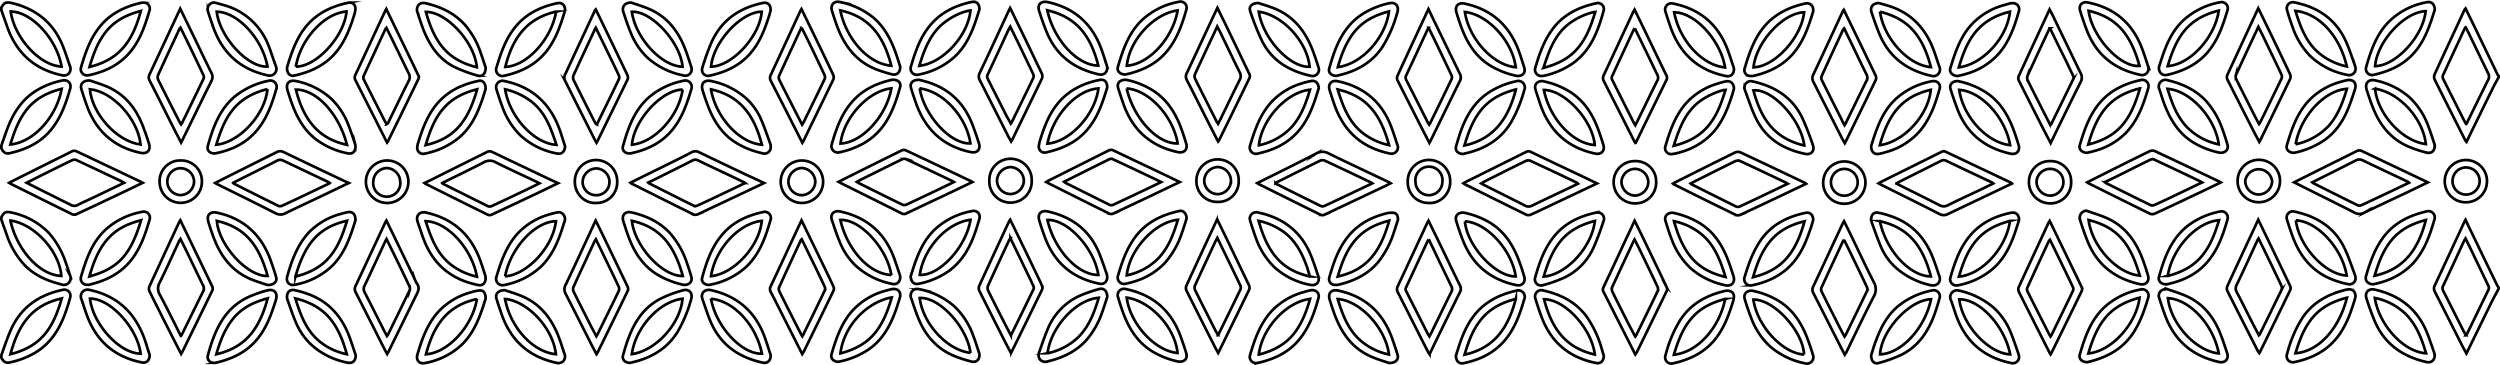 <svg id="Layer_2" data-name="Layer 2" xmlns="http://www.w3.org/2000/svg" width="12.8in" height="1.87in" viewBox="0 0 921.88 134.45"><defs><style>.cls-1{fill:none;stroke:#000;stroke-miterlimit:10;}</style></defs><path class="cls-1" d="M925.2,33.36c-.69,1.28-1.43,2.54-2.07,3.85-3.26,6.62-6.49,13.25-9.8,20a6.68,6.68,0,0,1-.49-.7c-3.74-7.41-7.5-14.81-11.2-22.24a2.5,2.5,0,0,1-.1-1.86c3.65-8,7.36-15.92,11.06-23.88A3.87,3.87,0,0,1,913,8c1.3,2.65,2.56,5.2,3.8,7.77q4,8.28,8,16.59a2.59,2.59,0,0,0,.44.51Zm-12,17.21a5.09,5.09,0,0,0,.34-.46c2.61-5.29,5.2-10.59,7.84-15.87a2.51,2.51,0,0,0-.11-2.46c-2.31-4.72-4.58-9.47-6.87-14.2-.42-.87-.87-1.71-1.37-2.68a4.81,4.81,0,0,0-.36.5q-4,8.61-8,17.23a1.61,1.61,0,0,0,0,1.2c2.62,5.25,5.26,10.47,7.91,15.7C912.74,49.84,912.93,50.13,913.18,50.57Z" transform="translate(-3.82 -4.99)"/><path class="cls-1" d="M925.2,111.36c-.93,1.74-1.9,3.47-2.77,5.24-3,6.14-6,12.31-9.12,18.62-.53-1-1-1.81-1.45-2.68-3.39-6.68-6.76-13.39-10.17-20.06a2.47,2.47,0,0,1,0-2.44c3.65-7.75,7.24-15.53,10.85-23.3.09-.21.23-.41.45-.8l.91,1.93q5.39,11.14,10.79,22.28a4.75,4.75,0,0,0,.54.73ZM913,92.82c-.26.44-.46.72-.6,1-2.54,5.45-5,10.91-7.62,16.35a2,2,0,0,0,0,2c2.27,4.43,4.5,8.89,6.75,13.34.5,1,1,1.93,1.63,3a5.64,5.64,0,0,0,.36-.5c2.68-5.48,5.37-11,8-16.45a1.71,1.71,0,0,0-.12-1.3c-1.56-3.32-3.16-6.61-4.76-9.91C915.51,97.9,914.3,95.45,913,92.82Z" transform="translate(-3.82 -4.99)"/><path class="cls-1" d="M4.32,7.68C5.38,5.79,6,5.53,8.2,6,17.52,8.24,24,13.72,27.34,22.73c.78,2.09,1.47,4.21,2.2,6.32A2.66,2.66,0,0,1,29.18,32c-.87.92-1.94.76-3,.52C16.31,30.25,9.84,24.27,6.5,14.8c-.72-2.05-1.45-4.11-2.18-6.16ZM7.77,9.11c1.37,9.81,10.8,20,18.76,20.31C24.79,19.28,15.51,9.23,7.77,9.11Z" transform="translate(-3.82 -4.99)"/><path class="cls-1" d="M4.32,85c1-1.94,1.7-2.25,3.94-1.7a26.6,26.6,0,0,1,13.45,7.35A31,31,0,0,1,28,101.51c.58,1.57,1.08,3.17,1.59,4.76a2.51,2.51,0,0,1-3.21,3.46c-5.21-1.28-10-3.4-13.72-7.35a30.76,30.76,0,0,1-6.38-11c-.66-1.82-1.3-3.65-1.95-5.48Zm3.35,1.25c2.44,11,10.93,20.16,18.78,20.36C25.7,97.45,16.49,87.42,7.67,86.21Z" transform="translate(-3.82 -4.99)"/><path class="cls-1" d="M4.32,58.56c.73-2.06,1.42-4.13,2.19-6.17,2.14-5.68,5.22-10.66,10.53-14a30.15,30.15,0,0,1,9.73-3.83c2-.43,3.5,1,2.93,3C28.18,42.87,26.38,48,22.91,52.4c-4,5.05-9.49,7.64-15.65,9-1.51.33-2.35-.61-2.94-1.85ZM26.56,37.64c-4.68,1.18-8.8,3.12-12,6.62C11,48.2,9.17,53.08,7.64,58.15,16.14,57.37,24.6,48.17,26.56,37.64Z" transform="translate(-3.82 -4.99)"/><path class="cls-1" d="M4.32,135.84c1.07-2.9,2-5.85,3.23-8.7,3.65-8.71,10.44-13.54,19.52-15.4a2.24,2.24,0,0,1,2.66,2.75c-2.29,8.27-5.32,16.11-13.37,20.69a30.57,30.57,0,0,1-9.15,3.38c-1.48.3-2.26-.63-2.89-1.76Zm3.35-.34c4.83-1.26,9-3.26,12.26-6.92,3.45-3.9,5.17-8.66,6.67-13.66C16.2,117.26,10.86,123.69,7.67,135.5Z" transform="translate(-3.82 -4.99)"/><path class="cls-1" d="M146.25,8.17c4,8.3,8,16.44,11.87,24.6a1.59,1.59,0,0,1,0,1.21q-5.58,11.51-11.24,23a4.22,4.22,0,0,1-.3.46c-.16-.28-.29-.47-.39-.67q-5.64-11.16-11.3-22.32a2,2,0,0,1,0-2c3.64-7.75,7.24-15.53,10.86-23.3C145.88,8.89,146,8.61,146.25,8.17Zm.23,42.65a7.56,7.56,0,0,0,.48-.7c2.53-5.16,5-10.34,7.61-15.47a2.78,2.78,0,0,0-.07-2.78c-1.68-3.4-3.3-6.82-5-10.23-1-2.15-2.1-4.29-3.19-6.51a4.64,4.64,0,0,0-.39.49q-4,8.63-8,17.26a1.61,1.61,0,0,0,0,1.2c2.58,5.18,5.2,10.34,7.82,15.5C146,50,146.22,50.34,146.48,50.82Z" transform="translate(-3.82 -4.99)"/><path class="cls-1" d="M745.72,72.56c-2.66,1.27-5.19,2.49-7.73,3.69-5.26,2.5-10.53,5-15.76,7.5a3.31,3.31,0,0,1-3.32,0c-7-3.61-14.12-7.1-21.18-10.64-.36-.17-.7-.37-1.18-.63.48-.27.84-.49,1.21-.68,7.32-3.64,14.64-7.26,22-10.92a1.65,1.65,0,0,1,1.64,0c7.95,3.79,15.92,7.54,23.88,11.31A5.18,5.18,0,0,1,745.72,72.56Zm-42.63,0c5.44,2.72,10.66,5.28,15.83,7.94a3.23,3.23,0,0,0,3.3,0c3.74-1.88,7.55-3.6,11.33-5.4,1.74-.82,3.46-1.67,5.31-2.58a3.82,3.82,0,0,0-.53-.37c-5.58-2.64-11.17-5.26-16.74-7.93a2.06,2.06,0,0,0-2.09,0c-5.08,2.59-10.19,5.12-15.29,7.68C703.9,72.07,703.61,72.26,703.09,72.55Z" transform="translate(-3.82 -4.99)"/><path class="cls-1" d="M759.65,86.33c4,8.27,7.92,16.35,11.8,24.44a1.68,1.68,0,0,1,.06,1.3q-5.58,11.52-11.24,23c-.07.14-.17.26-.3.47-.15-.24-.28-.42-.38-.62q-5.65-11.16-11.27-22.34a2.3,2.3,0,0,1-.12-1.74c3.63-7.94,7.33-15.85,11-23.76A8.1,8.1,0,0,1,759.65,86.33Zm.1,6.94a3.58,3.58,0,0,0-.38.43c-2.69,5.78-5.39,11.56-8,17.35a1.62,1.62,0,0,0,.06,1.22c2.62,5.24,5.28,10.47,7.94,15.7.16.31.35.6.57,1a5,5,0,0,0,.33-.46c2.68-5.49,5.37-11,8-16.47a1.73,1.73,0,0,0-.07-1.3c-1.11-2.39-2.26-4.76-3.41-7.13C763.11,100.18,761.46,96.78,759.75,93.27Z" transform="translate(-3.82 -4.99)"/><path class="cls-1" d="M209.63,72.42c-2.42,1.17-4.66,2.27-6.92,3.34Q194,79.9,185.19,84a1.87,1.87,0,0,1-1.4.11c-7.69-3.78-15.36-7.61-23-11.43-.1,0-.19-.14-.43-.31l2.47-1.19Q173,66.09,183.24,61a2.14,2.14,0,0,1,2.12-.07q10.95,5.24,21.92,10.43Zm-42.78,0c.29.18.38.26.49.31,5.5,2.75,11,5.51,16.51,8.23a1.83,1.83,0,0,0,1.31-.11c4.4-2,8.8-4.14,13.19-6.22,1.42-.68,2.83-1.38,4.4-2.15-.47-.25-.7-.4-.95-.51-5.05-2.39-10.13-4.7-15.12-7.21a4.36,4.36,0,0,0-4.5,0C177.2,67.35,172.12,69.77,166.85,72.38Z" transform="translate(-3.82 -4.99)"/><path class="cls-1" d="M684.08,57.67c-.35-.64-.68-1.18-1-1.75-3.5-6.9-7-13.82-10.5-20.71a2.9,2.9,0,0,1-.07-2.89c3.67-7.75,7.25-15.53,10.86-23.31a3.8,3.8,0,0,1,.36-.53c.3.61.54,1.13.79,1.65Q690,21.38,695.43,32.65a2.14,2.14,0,0,1,.12,1.62c-3.66,7.59-7.37,15.14-11.07,22.7C684.38,57.18,684.25,57.37,684.08,57.67ZM684,51.05a5.54,5.54,0,0,0,.37-.6c2.56-5.23,5.08-10.47,7.69-15.67a2.53,2.53,0,0,0,0-2.55c-1.65-3.27-3.21-6.59-4.81-9.89-1.11-2.3-2.23-4.59-3.39-7a2.93,2.93,0,0,0-.35.38c-2.69,5.77-5.39,11.54-8,17.34a1.8,1.8,0,0,0,.14,1.41c2.42,4.89,4.89,9.77,7.36,14.64C683.26,49.74,683.61,50.31,684,51.05Z" transform="translate(-3.82 -4.99)"/><path class="cls-1" d="M438.85,72l-9.57,4.57c-5,2.37-10,4.75-15,7.08a1.82,1.82,0,0,1-1.41,0Q401.47,78,390.16,72.31c-.14-.07-.27-.16-.54-.31.37-.22.64-.42.94-.57q11-5.49,21.95-11a1.92,1.92,0,0,1,1.89-.08c6,2.87,12,5.69,17.93,8.52ZM396.2,71.9a5.6,5.6,0,0,0,.6.44q8.08,4.05,16.17,8.07a1.75,1.75,0,0,0,1.31,0q6.45-3,12.86-6.06c1.56-.74,3.11-1.5,4.88-2.35-6.16-2.92-12-5.73-18-8.49a1.59,1.59,0,0,0-1.2.12C407.31,66.33,401.8,69.1,396.2,71.9Z" transform="translate(-3.82 -4.99)"/><path class="cls-1" d="M773.46,72.12c1-.53,2-1,2.94-1.49,6.64-3.32,13.28-6.66,20-9.94a2.49,2.49,0,0,1,1.86-.17c7.88,3.67,15.73,7.41,23.58,11.14.25.12.49.26.89.48-2.38,1.15-4.64,2.26-6.91,3.34C810,78.21,804.24,81,798.45,83.63a2.34,2.34,0,0,1-1.76.08c-7.61-3.72-15.18-7.5-22.76-11.27C773.8,72.37,773.68,72.27,773.46,72.12Zm6.52-.07a5.62,5.62,0,0,0,.62.43c5.43,2.7,10.86,5.41,16.31,8.07a1.89,1.89,0,0,0,1.41-.1c2.73-1.23,5.43-2.52,8.13-3.8,3.1-1.47,6.18-3,9.4-4.49-.45-.25-.75-.45-1.07-.6-5.55-2.64-11.09-5.28-16.66-7.87a2,2,0,0,0-1.52.15c-3.91,1.91-7.79,3.87-11.68,5.81C783.32,70.44,781.7,71.21,780,72.05Z" transform="translate(-3.82 -4.99)"/><path class="cls-1" d="M849.77,72.11l11.66-5.83c3.78-1.88,7.58-3.74,11.36-5.65a2.05,2.05,0,0,1,2-.06c6.61,3.17,13.24,6.3,19.87,9.44l4.44,2.11c-2.78,1.34-5.39,2.61-8,3.85-5.11,2.43-10.25,4.8-15.34,7.28a3.76,3.76,0,0,1-3.77,0c-7-3.59-14-7-21-10.54Zm6.7,0a3.39,3.39,0,0,0,.49.36c5.41,2.71,10.82,5.43,16.26,8.1a1.7,1.7,0,0,0,1.31,0c4.12-1.9,8.22-3.85,12.33-5.79,1.75-.82,3.49-1.67,5.31-2.53a2.9,2.9,0,0,0-.39-.33c-5.55-2.62-11.11-5.21-16.63-7.89a2.73,2.73,0,0,0-2.75.07c-4.89,2.51-9.82,4.95-14.73,7.41Z" transform="translate(-3.82 -4.99)"/><path class="cls-1" d="M606.82,57.52c-.16-.28-.34-.54-.48-.81q-5.54-11-11.09-21.89a2.34,2.34,0,0,1,0-2.32c3.61-7.68,7.17-15.38,10.76-23.08.14-.32.33-.61.56-1,1.82,3.73,3.58,7.33,5.33,11,2.13,4.41,4.24,8.84,6.4,13.24a1.78,1.78,0,0,1,0,1.77q-5.64,11.48-11.24,23C607,57.41,606.93,57.44,606.82,57.52Zm-.16-42.19a2.38,2.38,0,0,0-.37.42c-2.71,5.81-5.43,11.63-8.11,17.46a1.49,1.49,0,0,0,.13,1.08q3.86,7.71,7.74,15.4c.21.41.47.81.79,1.36.28-.53.49-.91.68-1.3,2.47-5,4.92-10.11,7.43-15.14a2.23,2.23,0,0,0,0-2.22c-1.08-2.18-2.12-4.38-3.18-6.56C610.08,22.35,608.39,18.87,606.66,15.33Z" transform="translate(-3.82 -4.99)"/><path class="cls-1" d="M760,57.63c-1.2-2.31-2.31-4.43-3.4-6.56q-4.17-8.22-8.31-16.45a2,2,0,0,1-.13-1.52c3.75-8.19,7.55-16.35,11.45-24.75.54,1,1,1.89,1.42,2.77,3.34,6.89,6.64,13.79,10,20.67a3.39,3.39,0,0,1,0,3.4c-3.55,7.05-7,14.16-10.45,21.25C760.41,56.8,760.22,57.14,760,57.63Zm-.19-42.3c-.21.16-.3.19-.33.25-2.68,5.74-5.38,11.48-8,17.24a2.34,2.34,0,0,0,.09,1.76c2.61,5.25,5.28,10.47,7.94,15.69a6.87,6.87,0,0,0,.45.65c.11-.11.19-.16.22-.22q4.1-8.33,8.16-16.66a1.43,1.43,0,0,0,0-1.09c-.93-2-1.9-4-2.87-6.05C763.52,23.06,761.66,19.23,759.78,15.33Z" transform="translate(-3.82 -4.99)"/><path class="cls-1" d="M606.82,135.58c-3-6-6-11.83-8.94-17.66-.9-1.78-1.77-3.57-2.73-5.32a1.86,1.86,0,0,1,0-1.89q4.25-9,8.45-18.09c1-2,1.91-4.09,3-6.34.85,1.72,1.6,3.24,2.34,4.76q4.73,9.79,9.42,19.62a1.86,1.86,0,0,1,.12,1.4q-5.58,11.52-11.23,23C607.09,135.2,607,135.32,606.82,135.58Zm0-6.57c.2-.31.32-.47.41-.64,2.63-5.37,5.27-10.74,7.86-16.13a2.17,2.17,0,0,0-.06-1.64c-2.12-4.51-4.3-9-6.47-13.48-.62-1.27-1.26-2.53-2-3.93l-.37.66c-2.63,5.63-5.29,11.25-7.87,16.91a2.32,2.32,0,0,0,.1,1.75c1.93,3.94,3.92,7.85,5.9,11.77C605.12,125.8,605.93,127.31,606.81,129Z" transform="translate(-3.82 -4.99)"/><path class="cls-1" d="M146.59,135.41c-.52-1-1-1.79-1.4-2.63-3.4-6.69-6.76-13.39-10.19-20.06a2.48,2.48,0,0,1-.05-2.43c3.69-7.82,7.32-15.66,11-23.5a6.34,6.34,0,0,1,.35-.59c1.36,2.8,2.69,5.51,4,8.23q3.15,6.51,6.29,13a10.51,10.51,0,0,0,.93,1.94c1.11,1.45.61,2.72-.11,4.16-3.47,7-6.86,14-10.28,20.94C147,134.77,146.81,135,146.59,135.41Zm-.08-6.62a4.47,4.47,0,0,0,.39-.54c2.66-5.44,5.34-10.89,8-16.36a1.91,1.91,0,0,0-.1-1.42c-1.55-3.32-3.16-6.62-4.76-9.93-1.2-2.46-2.41-4.93-3.68-7.51-.23.41-.41.68-.54,1-2.53,5.42-5,10.85-7.59,16.26a2.43,2.43,0,0,0,.08,2.43c2.23,4.32,4.4,8.68,6.6,13C145.38,126.7,145.92,127.67,146.51,128.79Z" transform="translate(-3.82 -4.99)"/><path class="cls-1" d="M453,57.06c-1.79-3.49-3.53-6.89-5.26-10.3-2.09-4.13-4.14-8.28-6.28-12.38a2.6,2.6,0,0,1,0-2.56c3.11-6.6,6.18-13.21,9.27-19.81l2-4.23c1.23,2.5,2.37,4.79,3.49,7.09q4.15,8.61,8.28,17.25a1.85,1.85,0,0,1,.13,1.39q-5.62,11.63-11.35,23.21A3,3,0,0,1,453,57.06Zm0-6.53c.32-.63.57-1.08.8-1.55,2.37-4.87,4.7-9.76,7.14-14.6a2.82,2.82,0,0,0,0-2.86c-2.33-4.71-4.59-9.46-6.88-14.2-.4-.83-.85-1.64-1.39-2.68l-1.31,2.83c-2.28,4.87-4.58,9.74-6.82,14.63a2.22,2.22,0,0,0-.11,1.65c2.63,5.32,5.33,10.61,8,15.91C452.56,49.9,452.73,50.12,453,50.53Z" transform="translate(-3.82 -4.99)"/><path class="cls-1" d="M592.72,72.52l-12.69,6c-3.85,1.83-7.69,3.67-11.57,5.45a2.31,2.31,0,0,1-1.74.12c-7.6-3.72-15.16-7.5-22.73-11.27a5.31,5.31,0,0,1-.52-.34c.43-.24.77-.47,1.14-.66,7.32-3.64,14.65-7.26,21.95-10.92a1.8,1.8,0,0,1,1.77,0q9.75,4.67,19.55,9.28C589.41,70.93,591,71.67,592.72,72.52Zm-42.67,0c.48.28.81.48,1.16.65,5,2.5,10,5,14.95,7.51a2.66,2.66,0,0,0,2.66,0c3.8-1.85,7.62-3.64,11.44-5.45l5.47-2.62a3.65,3.65,0,0,0-.56-.43c-5.65-2.69-11.29-5.38-17-8a2.15,2.15,0,0,0-1.63,0c-5.19,2.54-10.36,5.14-15.53,7.74C550.74,72.09,550.46,72.28,550.05,72.52Z" transform="translate(-3.82 -4.99)"/><path class="cls-1" d="M132.44,72.35c-3.42,1.64-6.72,3.23-10,4.8-4.39,2.09-8.81,4.13-13.18,6.26a3.84,3.84,0,0,1-3.88.09c-7.19-3.69-14.47-7.24-21.71-10.84-.14-.07-.27-.17-.5-.31.43-.23.8-.43,1.17-.61C91.48,68.15,98.65,64.58,105.8,61a2.62,2.62,0,0,1,2.57-.06q11.05,5.31,22.14,10.55Zm-7,.06a4.76,4.76,0,0,0-.55-.41q-8.31-3.94-16.63-7.89a2.29,2.29,0,0,0-2.24,0c-5,2.57-10.06,5.06-15.09,7.59l-1.16.62a2.32,2.32,0,0,0,.36.31c5.46,2.74,10.92,5.49,16.39,8.19a1.76,1.76,0,0,0,1.33-.08c2.62-1.18,5.21-2.41,7.8-3.64Z" transform="translate(-3.82 -4.99)"/><path class="cls-1" d="M299.37,8.22,306,21.86c1.72,3.56,3.44,7.12,5.1,10.7a2.16,2.16,0,0,1,0,1.62c-2.39,5-4.85,10-7.28,15q-1.86,3.82-3.7,7.65c-.1.2-.24.39-.43.69l-5.58-11c-2-3.91-4-7.84-6-11.72a2.4,2.4,0,0,1,0-2.43Q293.52,20.71,298.91,9C299,8.82,299.14,8.63,299.37,8.22Zm.06,6.87a6.86,6.86,0,0,0-.42.68q-4,8.57-7.94,17.15a1.9,1.9,0,0,0,.14,1.43c1.66,3.36,3.37,6.69,5.07,10,1.08,2.13,2.18,4.26,3.32,6.49.2-.31.35-.49.45-.69q4-8.11,7.91-16.25a2,2,0,0,0-.12-1.42c-1.31-2.82-2.66-5.63-4-8.43S301,18.21,299.43,15.09Z" transform="translate(-3.82 -4.99)"/><path class="cls-1" d="M299.64,135.43l-6.84-13.52c-1.58-3.13-3.14-6.28-4.77-9.39a2.1,2.1,0,0,1,0-2.1c3.11-6.6,6.18-13.22,9.26-19.82.67-1.44,1.34-2.88,2.09-4.47,2.42,5,4.76,9.79,7.09,14.61,1.57,3.23,3.14,6.46,4.65,9.71a2,2,0,0,1,.1,1.52c-3.66,7.58-7.37,15.13-11.07,22.68C300,134.86,299.87,135.05,299.64,135.43Zm-.17-42.31c-.16.15-.28.21-.32.31-2.69,5.77-5.39,11.54-8,17.33a1.89,1.89,0,0,0,0,1.44c2.61,5.24,5.27,10.46,7.93,15.68.15.3.35.59.58,1,.19-.31.32-.51.42-.72,2.63-5.37,5.27-10.73,7.85-16.11a1.91,1.91,0,0,0,0-1.43c-1.12-2.46-2.31-4.9-3.49-7.34C302.77,99.88,301.13,96.52,299.47,93.12Z" transform="translate(-3.82 -4.99)"/><path class="cls-1" d="M223.8,57.52c-.29-.5-.52-.87-.72-1.26q-5.49-10.84-10.93-21.7a2.46,2.46,0,0,1-.1-1.86c3.7-8,7.46-16.05,11.2-24.06,0-.07.1-.11.25-.27.65,1.31,1.28,2.58,1.89,3.85q4.92,10.17,9.8,20.36a2,2,0,0,1,.09,1.51c-3.68,7.61-7.41,15.19-11.13,22.78C224.06,57.05,224,57.22,223.8,57.52Zm-.05-6.62a3,3,0,0,0,.28-.37c2.7-5.52,5.41-11,8.07-16.57a1.9,1.9,0,0,0-.14-1.41c-1.05-2.29-2.16-4.54-3.26-6.8-1.7-3.49-3.4-7-5.18-10.62-.18.32-.29.48-.37.65-2.63,5.63-5.28,11.26-7.86,16.91a2.34,2.34,0,0,0,.08,1.76c2.4,4.87,4.86,9.71,7.31,14.55C223,49.63,223.37,50.23,223.75,50.9Z" transform="translate(-3.82 -4.99)"/><path class="cls-1" d="M669.83,72.64l-9.44,4.49c-5,2.36-9.94,4.72-14.93,7a2.06,2.06,0,0,1-1.54,0Q632.43,78.55,621,72.81c-.07,0-.12-.1-.25-.22.27-.16.5-.33.76-.46,7.35-3.68,14.7-7.38,22.08-11a2.55,2.55,0,0,1,2-.07c7.94,3.7,15.86,7.48,23.78,11.24A5.11,5.11,0,0,1,669.83,72.64Zm-6.85,0a4.38,4.38,0,0,0-.57-.41c-5.65-2.68-11.29-5.38-17-8a2.32,2.32,0,0,0-1.75.1c-4.79,2.34-9.56,4.75-14.33,7.14l-2.08,1.07a3.84,3.84,0,0,0,.44.35c5.45,2.73,10.9,5.47,16.37,8.16A1.73,1.73,0,0,0,645.4,81q5.31-2.45,10.6-5C658.3,74.9,660.59,73.79,663,72.65Z" transform="translate(-3.82 -4.99)"/><path class="cls-1" d="M376.59,135c-.83-1.58-1.62-3.05-2.38-4.54-3.08-6.08-6.17-12.16-9.22-18.27a2.36,2.36,0,0,1-.15-1.74q5.51-12,11.11-24a5.83,5.83,0,0,1,.37-.57c.91,1.86,1.79,3.62,2.65,5.4q3.31,6.82,6.61,13.68c.85,1.75,1.71,3.51,2.49,5.3a1.76,1.76,0,0,1,.06,1.31q-5.61,11.56-11.3,23.1A2,2,0,0,1,376.59,135Zm-.2-42.28a9.75,9.75,0,0,0-.53.87c-2.59,5.56-5.19,11.12-7.73,16.71a2.31,2.31,0,0,0,.07,1.73c1.91,3.9,3.89,7.77,5.86,11.64.81,1.58,1.64,3.14,2.46,4.74a2.4,2.4,0,0,0,.24-.18c2.74-5.58,5.49-11.16,8.2-16.76a1.56,1.56,0,0,0-.1-1.19c-.81-1.78-1.66-3.54-2.52-5.29C380.4,100.93,378.45,96.92,376.39,92.68Z" transform="translate(-3.82 -4.99)"/><path class="cls-1" d="M452.69,85.83c1.95,4,3.84,7.89,5.71,11.77,2,4.16,4,8.32,6,12.51a2,2,0,0,1,.09,1.5c-3.68,7.61-7.41,15.2-11.13,22.79-.09.18-.19.35-.34.62-.41-.75-.8-1.41-1.15-2.1q-5.31-10.47-10.57-20.95a2.29,2.29,0,0,1,0-1.76q5.52-12,11.14-24A5.07,5.07,0,0,1,452.69,85.83Zm.3,42.65c2.82-5.75,5.59-11.36,8.31-17a2,2,0,0,0-.14-1.42c-1-2.1-2-4.17-3-6.25l-5.45-11.21c-.24.44-.42.73-.56,1-2.56,5.48-5.13,11-7.64,16.47a2.33,2.33,0,0,0,0,1.76c2.32,4.72,4.71,9.41,7.09,14.11C452,126.8,452.49,127.58,453,128.48Z" transform="translate(-3.82 -4.99)"/><path class="cls-1" d="M684.08,135.67c-.74-1.41-1.39-2.63-2-3.87-3.17-6.23-6.31-12.46-9.49-18.68a2.56,2.56,0,0,1-.14-2.56c3.69-7.82,7.31-15.68,11-23.53.07-.14.18-.26.38-.57.87,1.76,1.69,3.41,2.49,5.07,2.8,5.78,5.51,11.61,8.43,17.33a5.22,5.22,0,0,1,0,5.39c-3.51,6.81-6.78,13.74-10.14,20.62C684.43,135.08,684.3,135.28,684.08,135.67ZM684,129a5.37,5.37,0,0,0,.37-.54c2.69-5.48,5.38-11,8-16.45a1.76,1.76,0,0,0-.13-1.3c-1.49-3.17-3-6.33-4.55-9.49-1.26-2.6-2.53-5.2-3.87-7.94a5,5,0,0,0-.47.7c-2.64,5.66-5.29,11.33-7.88,17a2,2,0,0,0,.13,1.52c1.87,3.79,3.78,7.56,5.7,11.33C682.16,125.55,683,127.2,684,129Z" transform="translate(-3.82 -4.99)"/><path class="cls-1" d="M530.56,8.21c.68,1.42,1.25,2.64,1.84,3.85,3.22,6.64,6.43,13.28,9.69,19.9a2.93,2.93,0,0,1,0,2.91c-3.55,7.14-7,14.32-10.54,21.48-.17.36-.37.7-.65,1.22-1.24-2.44-2.42-4.72-3.59-7-2.71-5.34-5.43-10.67-8.11-16a2,2,0,0,1-.15-1.54C522.81,24.81,526.63,16.65,530.56,8.21Zm.05,6.89c-.27.54-.41.78-.53,1-2.55,5.49-5.08,11-7.67,16.46a1.88,1.88,0,0,0,0,1.88c2.69,5.25,5.34,10.52,8,15.78a5.65,5.65,0,0,0,.42.63c.2-.32.34-.5.44-.71,2.63-5.37,5.26-10.74,7.84-16.13a1.83,1.83,0,0,0-.07-1.41c-1.91-4.08-3.86-8.13-5.82-12.19C532.43,18.74,531.57,17,530.61,15.1Z" transform="translate(-3.82 -4.99)"/><path class="cls-1" d="M223.79,135.49c-.66-1.26-1.31-2.45-1.92-3.65-3.14-6.19-6.25-12.4-9.44-18.57a3.36,3.36,0,0,1,0-3.41c3.64-7.63,7.16-15.31,10.73-23,.06-.15.14-.28.33-.65.85,1.73,1.63,3.31,2.4,4.9q4.71,9.75,9.38,19.51a1.9,1.9,0,0,1,.08,1.4q-5.51,11.37-11.09,22.68C224.1,135,224,135.2,223.79,135.49Zm-.06-6.61c.16-.25.25-.37.32-.5,2.66-5.39,5.33-10.79,7.94-16.21a2.15,2.15,0,0,0-.05-1.63c-1.49-3.22-3.05-6.4-4.59-9.59-1.24-2.57-2.5-5.14-3.8-7.83-.22.35-.39.57-.51.81-2.6,5.6-5.22,11.19-7.77,16.81a2.17,2.17,0,0,0,.06,1.64c2.06,4.19,4.18,8.35,6.29,12.5C222.28,126.19,223,127.47,223.73,128.88Z" transform="translate(-3.82 -4.99)"/><path class="cls-1" d="M285.58,72.36c-8.3,3.93-16.41,7.77-24.53,11.57a2,2,0,0,1-1.55,0c-7.65-3.77-15.27-7.6-22.9-11.42a1.41,1.41,0,0,1-.32-.25L251,65c2.6-1.3,5.23-2.56,7.79-3.94a2.91,2.91,0,0,1,2.91,0c5.78,2.79,11.58,5.54,17.38,8.3C281.17,70.29,283.3,71.29,285.58,72.36Zm-7,0a3.14,3.14,0,0,0-.51-.33c-5.61-2.67-11.24-5.32-16.84-8a2,2,0,0,0-2,0q-6.78,3.44-13.59,6.81c-.92.46-1.85.9-2.8,1.36.11.14.13.19.16.2,5.56,2.8,11.12,5.61,16.7,8.37a1.8,1.8,0,0,0,1.32-.1c2.72-1.24,5.42-2.52,8.12-3.8Z" transform="translate(-3.82 -4.99)"/><path class="cls-1" d="M836.56,85.88,841,95.07c2.44,5.06,4.89,10.12,7.29,15.2a2,2,0,0,1,.06,1.53q-5.54,11.48-11.17,22.89a3.74,3.74,0,0,1-.24.4,4.76,4.76,0,0,1-.47-.65c-3.76-7.39-7.53-14.77-11.25-22.18a2.31,2.31,0,0,1-.12-1.76C828.86,102.36,832.66,94.24,836.56,85.88Zm.23,42.63a3.08,3.08,0,0,0,.37-.45c2.67-5.43,5.35-10.86,8-16.33a2.18,2.18,0,0,0-.14-1.63c-1.93-4.11-3.91-8.19-5.89-12.28-.79-1.63-1.59-3.25-2.46-5a7.28,7.28,0,0,0-.42.68c-2.53,5.46-5,10.93-7.62,16.36a2.73,2.73,0,0,0,0,2.76c1.86,3.52,3.62,7.1,5.42,10.65C834.94,125,835.84,126.69,836.79,128.51Z" transform="translate(-3.82 -4.99)"/><path class="cls-1" d="M376.31,7.83,382,19.52c2,4.16,4,8.32,6,12.51a2.31,2.31,0,0,1,.06,1.75C384.39,41.4,380.67,49,377,56.58c-.07.14-.18.26-.31.47-.48-.87-1-1.69-1.39-2.54-3.38-6.65-6.73-13.31-10.12-19.95a2.77,2.77,0,0,1-.09-2.77c3.65-7.7,7.22-15.45,10.81-23.18C376,8.4,376.09,8.21,376.31,7.83Zm.25,42.62c.2-.29.28-.38.33-.48,2.68-5.48,5.38-10.95,8-16.44a1.89,1.89,0,0,0-.12-1.41c-1.6-3.42-3.25-6.83-4.9-10.24-1.13-2.34-2.29-4.67-3.52-7.17-.26.44-.44.7-.57,1-2.55,5.49-5.09,11-7.67,16.47a1.88,1.88,0,0,0,0,1.88c2.32,4.55,4.61,9.11,6.92,13.66C375.53,48.57,376,49.43,376.56,50.45Z" transform="translate(-3.82 -4.99)"/><path class="cls-1" d="M530.59,86.29c1.79,3.65,3.52,7.18,5.24,10.73,2.1,4.34,4.15,8.7,6.3,13a2.66,2.66,0,0,1,0,2.67c-2.48,5-4.91,9.94-7.35,14.91-1.26,2.58-2.5,5.16-3.83,7.9a8.22,8.22,0,0,1-.53-.83c-3.7-7.29-7.37-14.59-11.08-21.87a2.41,2.41,0,0,1-.08-2.42c3.65-7.75,7.24-15.53,10.85-23.3C530.24,86.86,530.39,86.64,530.59,86.29Zm.09,6.9a3.37,3.37,0,0,0-.36.47q-4.07,8.72-8.12,17.45a1.27,1.27,0,0,0,.08,1q4,7.92,8,15.8c.15.3.35.57.62,1,.3-.54.52-.91.71-1.29,2.45-5,4.86-10,7.35-15a2.31,2.31,0,0,0,0-2.33c-1.76-3.53-3.44-7.1-5.16-10.65C532.8,97.49,531.78,95.43,530.68,93.19Z" transform="translate(-3.82 -4.99)"/><path class="cls-1" d="M836.56,7.92c1.38,2.84,2.69,5.52,4,8.21,2.57,5.32,5.14,10.63,7.67,16a2.38,2.38,0,0,1,.13,1.75q-5.46,11.32-11,22.59c-.1.21-.22.4-.42.73-.54-1-1-1.9-1.51-2.81q-5.1-10-10.19-20.06a2.08,2.08,0,0,1,0-2C829,24.23,832.71,16.17,836.56,7.92Zm.28,42.7a6.78,6.78,0,0,0,.44-.65q4-8.11,7.91-16.24a1.91,1.91,0,0,0-.1-1.42c-2.16-4.57-4.37-9.13-6.57-13.69-.6-1.24-1.23-2.45-1.93-3.84-2.84,6.06-5.59,11.9-8.27,17.77a2.22,2.22,0,0,0,.18,1.66c2.12,4.3,4.29,8.56,6.46,12.83C835.53,48.18,836.14,49.3,836.84,50.62Z" transform="translate(-3.82 -4.99)"/><path class="cls-1" d="M362.39,72c-3.88,1.86-7.54,3.62-11.21,5.36-4.32,2-8.65,4.07-13,6.15a2,2,0,0,1-2,0c-7.27-3.66-14.56-7.26-21.84-10.89-.38-.19-.75-.41-1.29-.7l3.21-1.62q10-5,19.95-9.89a2,2,0,0,1,1.52-.15c7.94,3.72,15.86,7.49,23.78,11.25C361.79,71.64,362,71.77,362.39,72Zm-6.83,0c-.4-.25-.53-.34-.67-.41-5.68-2.7-11.36-5.41-17.07-8.07a1.84,1.84,0,0,0-1.41.12c-5.2,2.54-10.37,5.12-15.55,7.69-.33.16-.64.38-1.07.63.31.19.46.31.63.39,5.39,2.69,10.77,5.38,16.18,8a1.91,1.91,0,0,0,1.41,0c3.83-1.77,7.64-3.6,11.46-5.41Z" transform="translate(-3.82 -4.99)"/><path class="cls-1" d="M7.22,72.3c.36-.2.62-.37.9-.51q11.12-5.57,22.25-11.1a1.87,1.87,0,0,1,1.4-.13C39.64,64.25,47.48,68,55.33,71.72c.32.15.62.33,1.09.58-3.17,1.52-6.19,3-9.23,4.42-5,2.39-10.09,4.78-15.15,7.12a2,2,0,0,1-1.53.07c-7.59-3.72-15.16-7.5-22.73-11.26C7.62,72.57,7.47,72.45,7.22,72.3Zm42.33,0c-.48-.29-.73-.48-1-.61C43,69.09,37.46,66.44,31.89,63.86a2.05,2.05,0,0,0-1.53.12c-3.78,1.82-7.53,3.7-11.28,5.56l-5.43,2.72c1.23.63,2.21,1.14,3.19,1.63,4.32,2.17,8.65,4.31,13,6.5a2.67,2.67,0,0,0,2.78,0C34.22,79.51,36,78.8,37.65,78Z" transform="translate(-3.82 -4.99)"/><path class="cls-1" d="M70.28,8.08c1.69,3.46,3.28,6.72,4.86,10,2.2,4.56,4.38,9.13,6.63,13.67a3,3,0,0,1,0,3c-3.55,7.1-7,14.25-10.5,21.38-.19.39-.4.77-.67,1.31-1.16-2.24-2.26-4.35-3.34-6.48C64.53,45.49,61.79,40,59,34.61a2.31,2.31,0,0,1-.06-2.25C62.69,24.35,66.43,16.32,70.28,8.08Zm.32,42.68a4,4,0,0,0,.31-.46c2.68-5.48,5.38-11,8-16.46a1.7,1.7,0,0,0-.1-1.3q-2.92-6.22-5.94-12.41c-.8-1.67-1.63-3.32-2.5-5.07a2.7,2.7,0,0,0-.34.41c-2.66,5.71-5.34,11.41-7.95,17.14a2.28,2.28,0,0,0,.11,1.75c2.57,5.19,5.21,10.34,7.84,15.49C70.19,50.12,70.36,50.38,70.6,50.76Z" transform="translate(-3.82 -4.99)"/><path class="cls-1" d="M467.43,72.41c7.32-3.66,14.48-7.17,21.57-10.83a4.6,4.6,0,0,1,4.71-.15c7.44,3.67,15,7.16,22.46,10.72.1,0,.19.14.45.31-.65.33-1.22.63-1.79.9q-11.36,5.39-22.71,10.73a1.68,1.68,0,0,1-1.3,0q-11.38-5.61-22.72-11.28C467.93,72.73,467.77,72.62,467.43,72.41Zm42.42.07c-.35-.22-.47-.31-.61-.38-5.7-2.71-11.38-5.43-17.1-8.08a2.22,2.22,0,0,0-1.64.17c-5.13,2.52-10.23,5.08-15.34,7.64-.32.16-.63.37-1,.59a2.9,2.9,0,0,0,.39.33c5.46,2.72,10.92,5.45,16.4,8.13a1.76,1.76,0,0,0,1.31-.08c3.44-1.59,6.86-3.22,10.29-4.84Z" transform="translate(-3.82 -4.99)"/><path class="cls-1" d="M70.61,135.38c-1.5-2.93-2.92-5.69-4.32-8.46-2.45-4.84-4.91-9.68-7.31-14.55a2.33,2.33,0,0,1-.12-1.75c3.67-8,7.4-16,11.11-24,.07-.14.17-.25.34-.51,1.17,2.39,2.29,4.67,3.39,7q4.2,8.67,8.36,17.35a1.89,1.89,0,0,1,.12,1.39c-3.7,7.65-7.45,15.28-11.19,22.91C70.9,134.9,70.79,135.07,70.61,135.38Zm-.09-6.61c.22-.35.34-.5.42-.66,2.6-5.26,5.17-10.53,7.79-15.78a2.48,2.48,0,0,0-.15-2.46c-1.72-3.51-3.39-7-5.1-10.56-1-2.06-2-4.11-3.11-6.33a8,8,0,0,0-.44.68c-2.41,5.17-4.74,10.38-7.27,15.49a4.34,4.34,0,0,0,.15,4.48C65.44,118.56,67.89,123.57,70.52,128.77Z" transform="translate(-3.82 -4.99)"/><path class="cls-1" d="M672.43,8.54a1.78,1.78,0,0,1,0,.58c-1.69,5.5-3.5,10.94-7.32,15.44-3.63,4.27-8.36,6.68-13.69,8.05a6.15,6.15,0,0,1-2.54.26,2.14,2.14,0,0,1-1.7-2.82c1.68-5.63,3.55-11.19,7.51-15.73s9.33-7,15.19-8.22A2.28,2.28,0,0,1,672.43,8.54Zm-22,21.15c7.74-.16,17.65-10.91,18.66-20.26C661.37,9.57,651.41,20.38,650.43,29.69Z" transform="translate(-3.82 -4.99)"/><path class="cls-1" d="M799.91,29.72c.41-1.27.91-2.91,1.47-4.53,1.67-4.87,3.87-9.45,7.75-13a27.29,27.29,0,0,1,13.62-6.52,2.28,2.28,0,0,1,2.51,2.82c-1.7,5.66-3.54,11.27-7.55,15.86-3.58,4.09-8.18,6.39-13.32,7.79-.54.14-1.09.27-1.63.38C801.21,32.8,799.87,31.67,799.91,29.72ZM822,8.78c-4.87,1.24-9.11,3.32-12.35,7.07s-5,8.54-6.5,13.41C811.42,28.68,820.57,18.73,822,8.78Z" transform="translate(-3.82 -4.99)"/><path class="cls-1" d="M543.49,83.27a31.35,31.35,0,0,1,8.47,3c6.37,3.33,9.9,8.93,12.25,15.45.63,1.72,1.2,3.46,1.69,5.23.57,2.06-.9,3.52-3,3.06-9.26-2-15.92-7.24-19.47-16.14-1-2.4-1.79-4.86-2.58-7.32C540.21,84.63,541.31,83.19,543.49,83.27Zm.53,3.24c.71,9,11.32,20.51,18.72,20.28C561.29,97,552,86.9,544,86.51Z" transform="translate(-3.82 -4.99)"/><path class="cls-1" d="M592.74,83.26a2.28,2.28,0,0,1,2.36,3.2c-1,3.09-2.1,6.18-3.42,9.16a22.32,22.32,0,0,1-10.93,11.59,51.61,51.61,0,0,1-8,2.84,2.26,2.26,0,0,1-2.86-2.75c1.64-5.86,3.64-11.58,7.82-16.2,3.93-4.34,9-6.6,14.62-7.81A2.08,2.08,0,0,1,592.74,83.26Zm-.8,3.09c-4.78,1.24-9,3.25-12.2,6.9-3.44,3.91-5.18,8.66-6.67,13.62C581.46,106.18,590.83,96,591.94,86.35Z" transform="translate(-3.82 -4.99)"/><path class="cls-1" d="M796.1,30a2.38,2.38,0,0,1-2.91,2.5c-9.59-2-16.38-7.35-19.9-16.6-.88-2.31-1.68-4.66-2.41-7-.64-2,.7-3.54,2.78-3.12,9.68,1.92,16.37,7.46,19.94,16.7.86,2.22,1.56,4.51,2.33,6.78A5.9,5.9,0,0,1,796.1,30ZM774,8.86c1.27,9.7,11.74,21,18.76,20.31C789.67,18,784.7,11.34,774,8.86Z" transform="translate(-3.82 -4.99)"/><path class="cls-1" d="M490.1,37.45c-.41,1.28-.92,2.95-1.49,4.61-1.64,4.71-3.75,9.14-7.42,12.67-3.91,3.76-8.67,5.74-13.87,6.84a2.31,2.31,0,0,1-2.58-2.88c1.73-5.74,3.64-11.4,7.74-16a25.37,25.37,0,0,1,11.45-7.09,30,30,0,0,1,3.36-.85C488.78,34.42,490.07,35.5,490.1,37.45Zm-22.05,21a23.53,23.53,0,0,0,11.36-6c4-4,5.86-9.14,7.47-14.48C478.3,38.81,469.06,48.88,468.05,58.42Z" transform="translate(-3.82 -4.99)"/><path class="cls-1" d="M365,8.3c-.39,1.23-.88,2.9-1.46,4.55-1.61,4.63-3.66,9-7.22,12.51a27.19,27.19,0,0,1-13.67,7,2.32,2.32,0,0,1-2.94-2.91c1.63-5.52,3.46-11,7.29-15.45,4-4.69,9.26-7.17,15.18-8.4C363.8,5.22,365,6.26,365,8.3Zm-3.32.44c-4.16.55-9.62,3.7-12.56,7.24-3.19,3.84-4.85,8.39-6.29,13.17C351.52,28.17,360.82,18,361.68,8.74Z" transform="translate(-3.82 -4.99)"/><path class="cls-1" d="M339.65,106.68c.36-1.1.86-2.69,1.39-4.27,1.65-4.8,3.75-9.34,7.49-12.91a27.31,27.31,0,0,1,13.88-6.81A2.2,2.2,0,0,1,365,85.45c-2.14,7.56-4.8,14.85-11.66,19.61a29.29,29.29,0,0,1-10.88,4.48C340.9,109.86,339.64,108.76,339.65,106.68Zm22-20.75C353,87,344.41,96.38,343,106.23,350.21,106.65,360.12,95.94,361.69,85.93Z" transform="translate(-3.82 -4.99)"/><path class="cls-1" d="M59,135.74c0,2.08-1.21,3.1-2.82,2.79-10.11-2-16.86-7.87-20.36-17.53-.7-1.94-1.31-3.92-2-5.88a2.48,2.48,0,0,1,3-3.34c10.83,2.31,17.41,9.09,20.73,19.39C58.07,132.83,58.59,134.5,59,135.74Zm-3.33-.46C54.52,125.81,44.38,114.82,37,115,38.11,124.52,48,135.25,55.66,135.28Z" transform="translate(-3.82 -4.99)"/><path class="cls-1" d="M212.17,58.76c0,2-1.27,3.06-2.84,2.74a27.23,27.23,0,0,1-13.48-6.58A27.79,27.79,0,0,1,189,44.09c-.78-2.05-1.44-4.14-2.1-6.24a2.37,2.37,0,0,1,2.89-3.09C200.66,37,207.31,43.69,210.64,54,211.19,55.71,211.74,57.41,212.17,58.76ZM209,58.28c-2-6-4-11.83-9.14-15.89a25.12,25.12,0,0,0-9.77-4.58C191.7,48,200.83,57.85,209,58.28Z" transform="translate(-3.82 -4.99)"/><path class="cls-1" d="M235.92,61.47c-1.62,0-2.79-1.21-2.38-2.69,1.91-6.8,4.22-13.42,9.82-18.24a28.32,28.32,0,0,1,12.42-5.87,2.38,2.38,0,0,1,2.94,3.17c-1.65,5.56-3.54,11-7.46,15.48s-9.1,6.87-14.85,8.1A4,4,0,0,1,235.92,61.47Zm19.62-23.56c-7.72.09-18,11.33-18.68,20.32C245.23,57.4,254.12,47.74,255.54,37.91Z" transform="translate(-3.82 -4.99)"/><path class="cls-1" d="M464.68,85.68a2.39,2.39,0,0,1,2.74-2.51C476.49,85,483.29,89.83,487,98.52c1.13,2.68,2,5.45,2.94,8.22.69,2.12-.77,3.64-3,3.18a27.21,27.21,0,0,1-13.14-6.48,28,28,0,0,1-6.94-11c-.74-2-1.36-4-2-6C464.76,86.09,464.71,85.78,464.68,85.68Zm22.13,21.13c-1.83-7-5-13.43-10.24-16.83a24.6,24.6,0,0,0-8.63-3.67C471.33,98.39,476.61,104.52,486.81,106.81Z" transform="translate(-3.82 -4.99)"/><path class="cls-1" d="M212.18,85.93c-.41,1.28-.92,2.95-1.49,4.61-1.69,4.87-3.89,9.43-7.76,13a27.75,27.75,0,0,1-13.51,6.5,2.36,2.36,0,0,1-2.59-2.9c1.74-5.87,3.72-11.65,8-16.28A25.28,25.28,0,0,1,206,84.06c1.06-.34,2.15-.6,3.23-.85C210.82,82.85,212.17,83.94,212.18,85.93Zm-22.1,20.85c8.28-.65,17.7-10.92,18.74-20.33C201.06,86.61,192.05,96.36,190.08,106.78Z" transform="translate(-3.82 -4.99)"/><path class="cls-1" d="M519.31,59a2.37,2.37,0,0,1-2.93,2.49c-10.28-2.09-17.05-8.17-20.49-18-.63-1.81-1.24-3.62-1.79-5.46-.65-2.15.72-3.67,2.92-3.21q14.81,3.06,20,17.26c.76,2.1,1.43,4.23,2.13,6.35A4.09,4.09,0,0,1,519.31,59ZM497.08,37.86c2,6.33,4.2,12.32,9.67,16.38a24.14,24.14,0,0,0,9.3,4.16C512.8,46.68,507.67,40.28,497.08,37.86Z" transform="translate(-3.82 -4.99)"/><path class="cls-1" d="M640.57,112.05c1.79,0,2.73.94,2.63,2.42a8.48,8.48,0,0,1-.48,2.08c-1.57,5-3.38,9.82-6.82,13.88-4,4.72-9.31,7.15-15.21,8.45a2.28,2.28,0,0,1-2.7-3,46.6,46.6,0,0,1,5.29-12.78c3.72-5.85,9.26-9.07,15.83-10.75C639.68,112.21,640.27,112.11,640.57,112.05Zm-.54,3.07c-4.8,1.24-9,3.22-12.23,6.87-3.47,3.92-5.25,8.69-6.72,13.7C629.73,134.74,637.71,126.07,640,115.12Z" transform="translate(-3.82 -4.99)"/><path class="cls-1" d="M901.64,8.51c-.45,1.35-1,3.21-1.66,5-1.65,4.62-3.8,9-7.45,12.38-3.84,3.62-8.54,5.5-13.59,6.62a2.28,2.28,0,0,1-2.61-2.85c1.76-6.16,3.83-12.22,8.51-16.9a26.46,26.46,0,0,1,14.1-7.09C900.45,5.41,901.62,6.46,901.64,8.51ZM898.28,9c-7.87.29-17.93,11.23-18.63,20.26C887.32,29.14,897.37,18.22,898.28,9Z" transform="translate(-3.82 -4.99)"/><path class="cls-1" d="M849.67,61.22c-1.82,0-3-1.27-2.57-2.78,1.67-5.64,3.54-11.18,7.46-15.75A25.42,25.42,0,0,1,867.14,35c.68-.2,1.38-.39,2.08-.54,2.31-.49,3.75,1,3,3.34s-1.48,4.55-2.36,6.77c-2,5-4.92,9.39-9.55,12.41a31.09,31.09,0,0,1-10,4.13A4.63,4.63,0,0,1,849.67,61.22Zm.68-3.16a23.13,23.13,0,0,0,12.28-6.88c3.38-3.92,5.13-8.62,6.62-13.54C861,38.17,852.11,47.8,850.35,58.06Z" transform="translate(-3.82 -4.99)"/><path class="cls-1" d="M872.43,107.2a2.24,2.24,0,0,1-2.72,2.46,28.8,28.8,0,0,1-4.26-1.14c-8.31-2.7-13.38-8.61-16.28-16.61-.72-2-1.39-4-2-6a2.28,2.28,0,0,1,2.76-3c7.93,1.71,14.45,5.55,18.19,13,1.67,3.33,2.78,6.94,4.13,10.43A3.6,3.6,0,0,1,872.43,107.2Zm-22-21.06c1.12,9.51,10.75,20,18.74,20.33C867.55,96.46,858.29,86.41,850.42,86.14Z" transform="translate(-3.82 -4.99)"/><path class="cls-1" d="M212.17,8.64c-.11.39-.28,1-.48,1.69-1.56,5-3.36,9.89-6.81,14-4,4.74-9.27,7.19-15.16,8.49a2.33,2.33,0,0,1-2.87-2.89c1.56-5.19,3.26-10.34,6.67-14.7,4-5.14,9.46-7.81,15.66-9.15C211,5.67,212.21,6.72,212.17,8.64Zm-3.27.52c-10.61,2.4-16,9.41-18.74,20.39C198.15,29.17,207.09,19.47,208.9,9.16Z" transform="translate(-3.82 -4.99)"/><path class="cls-1" d="M595.22,136c0,2.05-1.21,3.06-2.86,2.73-9.62-1.94-16.37-7.35-19.92-16.57-.93-2.42-1.74-4.88-2.5-7.35a2.32,2.32,0,0,1,2.65-2.89c6.36,1.39,12,4.07,16.07,9.39a39.21,39.21,0,0,1,5.79,12.13C594.76,134.45,595,135.44,595.22,136Zm-3.3-.41c-1.26-9.7-11-20.29-18.73-20.37C576.12,126.49,581.46,133.22,591.92,135.62Z" transform="translate(-3.82 -4.99)"/><path class="cls-1" d="M748.34,86.06c-.4,1.24-.92,2.91-1.48,4.56-1.66,4.84-3.85,9.36-7.67,12.92a27.52,27.52,0,0,1-13.38,6.54A2.31,2.31,0,0,1,723.1,107c1.63-5.61,3.54-11.11,7.49-15.6s9.08-6.9,14.85-8.07C747.17,83,748.34,84,748.34,86.06Zm-3.3.28c-4.77,1.26-9,3.26-12.2,6.91-3.45,3.91-5.17,8.67-6.66,13.62C734.65,106.14,743.66,96.33,745,86.34Z" transform="translate(-3.82 -4.99)"/><path class="cls-1" d="M419,34.3a28.53,28.53,0,0,1,8.34,3c6.18,3.28,9.76,8.66,12.08,15,.66,1.8,1.25,3.62,1.8,5.46.67,2.22-.76,3.7-3.05,3.21q-14.86-3.21-20-17.52c-.71-2-1.37-4-2-6C415.58,35.64,416.64,34.27,419,34.3Zm.29,3.2c2.52,11,11.33,20.5,18.79,20.26C436.49,47.81,427.44,38,419.26,37.5Z" transform="translate(-3.82 -4.99)"/><path class="cls-1" d="M540.7,136c.39-1.23.91-2.94,1.49-4.63,1.61-4.64,3.7-9,7.29-12.49,3.9-3.79,8.72-5.79,13.95-6.92a2.36,2.36,0,0,1,2.6,2.8c-1.6,5.48-3.4,10.9-7.13,15.4-4.07,4.89-9.46,7.45-15.56,8.68C541.87,139.1,540.69,138,540.7,136Zm22.09-20.89c-4.78,1.22-8.94,3.21-12.16,6.81-3.51,3.92-5.25,8.71-6.75,13.75C554.42,133.26,559.75,126.56,562.79,115.07Z" transform="translate(-3.82 -4.99)"/><path class="cls-1" d="M543.41,61.64c-1.91,0-3.08-1.22-2.66-2.73,2.22-8.13,5.18-15.83,12.94-20.48a30.11,30.11,0,0,1,9.21-3.58,2.4,2.4,0,0,1,3,3.23,50.2,50.2,0,0,1-5,12.12c-3.48,5.63-8.61,9-14.85,10.76C545,61.25,544,61.48,543.41,61.64Zm19.42-23.79c-4.86,1.26-9.11,3.28-12.34,7-3.39,3.9-5.14,8.62-6.64,13.65.56-.12.9-.18,1.24-.27C555.5,55.45,560.22,47.7,562.83,37.85Z" transform="translate(-3.82 -4.99)"/><path class="cls-1" d="M82.9,5.81c1,.27,2.13.57,3.28.9a24.58,24.58,0,0,1,16.73,15.16c1,2.51,1.75,5.13,2.74,7.65a2.5,2.5,0,0,1-2.86,3.2c-10.28-2.15-17-8.24-20.43-18.1-.64-1.84-1.29-3.69-1.85-5.56A2.45,2.45,0,0,1,82.9,5.81Zm.83,3.38c1.13,9.46,11.56,20.73,18.73,20.23C100.56,19.13,91.51,9.34,83.73,9.19Z" transform="translate(-3.82 -4.99)"/><path class="cls-1" d="M519.33,85.87c-.44,1.37-.93,3-1.48,4.55A33.76,33.76,0,0,1,512,101.55c-3.61,4.28-8.35,6.69-13.68,8.08a6.77,6.77,0,0,1-2.43.3,2.13,2.13,0,0,1-1.87-2.78c1.53-5.35,3.31-10.6,6.86-15,3.66-4.58,8.56-7.2,14.16-8.58a6.92,6.92,0,0,1,2.78-.2C518.9,83.55,519.31,84.52,519.33,85.87Zm-3.25.38c-4.42,1.14-8.3,2.89-11.42,6-4,4-5.92,9.18-7.55,14.59C507.4,104.54,512.73,98.31,516.08,86.25Z" transform="translate(-3.82 -4.99)"/><path class="cls-1" d="M649.89,112.06a30.62,30.62,0,0,1,8.25,2.9c6.59,3.39,10.22,9.14,12.59,15.89.56,1.57,1.11,3.16,1.58,4.76a2.4,2.4,0,0,1-3,3.22,27.93,27.93,0,0,1-13.11-6.51,27.33,27.33,0,0,1-6.73-10.47c-.85-2.19-1.6-4.42-2.27-6.67C646.68,113.39,647.78,112,649.89,112.06Zm19.19,23.55c-.45-8.76-11.21-20.41-18.7-20.26C651.75,125.05,661.11,135.18,669.08,135.61Z" transform="translate(-3.82 -4.99)"/><path class="cls-1" d="M879,109.7c-2,0-3.18-1.34-2.71-3,1.65-5.55,3.51-11,7.37-15.54,3.52-4.12,8.11-6.48,13.25-7.89.58-.15,1.15-.33,1.74-.44a2.33,2.33,0,0,1,2.87,3c-1.76,6.08-3.84,12-8.41,16.69a25.91,25.91,0,0,1-11.87,6.62C880.44,109.4,879.58,109.57,879,109.7ZM898.37,86c-5,1.3-9.28,3.4-12.53,7.27s-4.91,8.45-6.38,13.29C890,104.22,895.44,97.31,898.37,86Z" transform="translate(-3.82 -4.99)"/><path class="cls-1" d="M672.44,86c-.24.82-.56,2.06-1,3.26-1.47,4.32-3.15,8.54-6.11,12.11-4,4.83-9.29,7.43-15.31,8.69a2.34,2.34,0,0,1-2.88-3c1.4-4.63,3-9.19,5.7-13.24,4-6,9.93-9,16.73-10.45C671.22,83,672.42,84.06,672.44,86ZM650.27,107.1c5.29-1.33,9.78-3.65,13.09-7.87,2.93-3.74,4.57-8.09,5.89-12.74C658.4,89.08,653.58,95.45,650.27,107.1Z" transform="translate(-3.82 -4.99)"/><path class="cls-1" d="M872.42,114.29c-.1.38-.28,1.07-.49,1.75-1.49,4.78-3.22,9.45-6.4,13.42-4,5-9.48,7.65-15.65,8.94a2.26,2.26,0,0,1-2.69-3,45.1,45.1,0,0,1,5.68-13.36c3.74-5.56,9.19-8.56,15.52-10.19a7.7,7.7,0,0,1,1.65-.28C871.5,111.55,872.43,112.51,872.42,114.29Zm-3.15.37c-4.65,1.16-8.72,3.07-11.92,6.48-3.71,4-5.51,8.9-7.07,14C858.77,134.46,866.25,126.36,869.27,114.66Z" transform="translate(-3.82 -4.99)"/><path class="cls-1" d="M333.19,34.29c1.82,0,3,1.13,2.55,2.69-2.29,8.22-5.29,16-13.25,20.62a30.63,30.63,0,0,1-9.24,3.46,2.34,2.34,0,0,1-2.79-2.76c1.56-5.41,3.36-10.74,7-15.2,3.92-4.84,9.17-7.4,15.11-8.76A3.76,3.76,0,0,1,333.19,34.29Zm-.68,3.17c-8.55.92-17.61,10.8-18.74,20.35C321.72,57.44,330.65,47.78,332.51,37.46Z" transform="translate(-3.82 -4.99)"/><path class="cls-1" d="M441.38,85.47c-.49,1.5-1.06,3.41-1.73,5.28a31.55,31.55,0,0,1-6.26,11.06,25.63,25.63,0,0,1-11.31,6.88c-1,.33-2.08.57-3.12.81a2.37,2.37,0,0,1-2.93-2.83c1.56-5.21,3.28-10.35,6.67-14.73,4.1-5.3,9.77-7.91,16.12-9.28C440.13,82.38,441.38,83.64,441.38,85.47Zm-22.05,20.94a23.07,23.07,0,0,0,11.45-6.09c3.92-4,5.78-9.09,7.39-14.39C429.67,86.72,420.23,97,419.33,106.41Z" transform="translate(-3.82 -4.99)"/><path class="cls-1" d="M563.25,32.89a30.7,30.7,0,0,1-8.74-3.16c-5.75-3.1-9.22-8.1-11.51-14-.79-2-1.47-4.13-2.1-6.23-.71-2.35.65-3.8,3-3.29,10.25,2.16,16.86,8.39,20.24,18.19.62,1.81,1.22,3.63,1.77,5.47S565.26,33,563.25,32.89ZM544,9.29c1.5,10,10.51,19.72,18.76,20.37C561.47,20,552.58,10.27,544,9.29Z" transform="translate(-3.82 -4.99)"/><path class="cls-1" d="M312.94,138.27c-1.72,0-2.92-1.28-2.5-2.73,1.6-5.53,3.45-11,7.2-15.5a25.23,25.23,0,0,1,12.67-7.93c.77-.23,1.54-.43,2.32-.59,2.2-.46,3.66,1,3,3.18S334.3,119,333.5,121c-2,5.07-4.77,9.55-9.35,12.71a29.82,29.82,0,0,1-10.62,4.46C313.3,138.25,313.06,138.25,312.94,138.27Zm.78-3.09c5.18-1.36,9.69-3.61,13-7.82,2.94-3.75,4.56-8.13,5.93-12.79-.41.07-.61.09-.79.13C322.64,116.89,314.93,125.56,313.72,135.18Z" transform="translate(-3.82 -4.99)"/><path class="cls-1" d="M365,135.67c0,2-1.29,3-3.11,2.49a47.59,47.59,0,0,1-6.68-2.23c-6.25-2.73-10.29-7.62-12.81-13.84-.91-2.25-1.66-4.56-2.45-6.86a2.73,2.73,0,0,1,.36-3.12c.89-.91,1.9-.75,3-.49a27.64,27.64,0,0,1,12.38,6.19,27.23,27.23,0,0,1,6.92,10.61c.85,2.15,1.51,4.36,2.25,6.55A3.84,3.84,0,0,1,365,135.67Zm-3.3-.64c-1.27-9.65-11.51-20.69-18.73-20.27C344.14,124.29,353.06,134,361.69,135Z" transform="translate(-3.82 -4.99)"/><path class="cls-1" d="M572.65,34.79a30,30,0,0,1,9.45,3.56c5.37,3.12,8.62,7.95,10.81,13.59.8,2.08,1.5,4.21,2.15,6.35s-.73,3.71-3,3.22c-10.29-2.17-16.92-8.42-20.29-18.28-.61-1.78-1.2-3.56-1.74-5.35S570.63,34.72,572.65,34.79Zm19.23,23.55c-.75-9.11-11.08-20.3-18.74-20.29C575.19,48.55,583.81,57.89,591.88,58.34Z" transform="translate(-3.82 -4.99)"/><path class="cls-1" d="M342.73,34.3c.78.21,2.1.52,3.39.93C354,37.74,359.36,43,362.36,50.67c.9,2.3,1.68,4.65,2.44,7s-.66,3.79-3,3.3c-10.58-2.22-17.17-8.76-20.49-18.86-.52-1.59-1.1-3.16-1.55-4.77C339.25,35.54,340.32,34.26,342.73,34.3Zm.21,3.16c1.65,10.09,11.51,20.74,18.74,20.29C360.18,47.85,351.59,38.49,342.94,37.46Z" transform="translate(-3.82 -4.99)"/><path class="cls-1" d="M572.32,32.9a2.33,2.33,0,0,1-2.42-2.8c1.52-5.22,3.26-10.36,6.64-14.75,4-5.24,9.59-7.9,15.88-9.26a2.21,2.21,0,0,1,2.74,2.76c-2.09,7.55-4.77,14.79-11.59,19.54a29.81,29.81,0,0,1-10.51,4.44A4.43,4.43,0,0,1,572.32,32.9Zm.66-3c4.9-1.29,9.12-3.26,12.35-6.91,3.46-3.9,5.2-8.67,6.75-13.72a6.86,6.86,0,0,0-.76.1,24.94,24.94,0,0,0-9.2,4.47C577.05,17.89,575,23.68,573,29.86Z" transform="translate(-3.82 -4.99)"/><path class="cls-1" d="M802.36,111.27c2.54.91,5.14,1.67,7.6,2.75,5.82,2.59,9.73,7.12,12.2,12.88,1.14,2.67,2,5.44,2.93,8.2.71,2.19-.78,3.74-3,3.25-9.77-2.15-16.46-7.85-19.92-17.27q-1.12-3.09-2.1-6.22a2.34,2.34,0,0,1,2.19-3.28ZM822,135.2c-2-10.54-10.69-19.94-18.75-20.37C804.34,124.34,813.53,134.36,822,135.2Z" transform="translate(-3.82 -4.99)"/><path class="cls-1" d="M620.72,83.34A31.53,31.53,0,0,1,630.31,87c5.14,3.07,8.29,7.71,10.45,13.12.87,2.18,1.6,4.42,2.3,6.66s-.76,3.82-3,3.29a28.08,28.08,0,0,1-12.84-6.3,27.58,27.58,0,0,1-7-10.74c-.87-2.18-1.56-4.44-2.25-6.69C617.47,84.65,618.63,83.25,620.72,83.34ZM640.11,107c-2-6.35-4.22-12.41-9.78-16.46a23.6,23.6,0,0,0-9.22-4.09C624.52,98.56,629.66,104.58,640.11,107Z" transform="translate(-3.82 -4.99)"/><path class="cls-1" d="M693.81,85.88c0-1.76.93-2.77,2.41-2.59a23.47,23.47,0,0,1,3.93,1c8,2.41,13.25,7.68,16.3,15.31.93,2.33,1.68,4.73,2.51,7.1s-1.19,3.84-3.15,3.35a28.57,28.57,0,0,1-13.15-6.7,22.3,22.3,0,0,1-5.2-7.38c-1.28-3-2.3-6-3.41-9.05A6.68,6.68,0,0,1,693.81,85.88Zm3.22.54c2.25,10.82,11.1,20.37,18.81,20.38C712.77,95.37,707.62,88.9,697,86.42Z" transform="translate(-3.82 -4.99)"/><path class="cls-1" d="M647.09,37.44A2.35,2.35,0,0,1,650,34.88c8.08,1.77,14.66,5.72,18.37,13.39a96.89,96.89,0,0,1,4,10.25c.69,2-.76,3.55-2.87,3.1C661.7,60,655.3,56.23,651.59,49c-1.79-3.48-2.94-7.3-4.37-11A2.43,2.43,0,0,1,647.09,37.44Zm22.07,21.1c-1.27-9.64-11.75-21-18.76-20.34C653.35,49.3,658.48,56,669.16,58.54Z" transform="translate(-3.82 -4.99)"/><path class="cls-1" d="M643.22,37.64c-.17.58-.44,1.54-.74,2.48-1.5,4.65-3.27,9.16-6.44,13a25.14,25.14,0,0,1-12.35,7.81,17.17,17.17,0,0,1-3.36.76,2.22,2.22,0,0,1-2.43-2.76c1.68-5.67,3.56-11.25,7.54-15.84A25.23,25.23,0,0,1,637,35.77a30.46,30.46,0,0,1,3.11-.86C641.87,34.52,643.23,35.57,643.22,37.64ZM621,58.65c4.91-1.26,9.11-3.25,12.34-6.89,3.47-3.9,5.22-8.67,6.76-13.73a6.82,6.82,0,0,0-.88.11,26.84,26.84,0,0,0-7.91,3.6C625.4,45.78,623.13,52,621,58.65Z" transform="translate(-3.82 -4.99)"/><path class="cls-1" d="M256,109.93a31.77,31.77,0,0,1-8.57-3.1c-5.76-3.07-9.28-8-11.57-13.94-.8-2.08-1.49-4.21-2.16-6.34-.76-2.37.66-3.89,3.07-3.33,5.34,1.23,10.17,3.45,14,7.51a31.28,31.28,0,0,1,6.43,11.36q.84,2.37,1.53,4.79C259.25,108.59,258.1,110,256,109.93ZM236.82,86.29c1.09,9.52,11.26,20.5,18.78,20.35C252.38,95.1,247.28,88.72,236.82,86.29Z" transform="translate(-3.82 -4.99)"/><path class="cls-1" d="M36.08,32.67a2.31,2.31,0,0,1-2.39-2.93c1.56-5.29,3.32-10.5,6.83-14.9,3.82-4.81,9-7.39,14.82-8.8a5.3,5.3,0,0,1,1.76-.2,2.22,2.22,0,0,1,1.83,2.95c-1.77,6.08-3.83,12.05-8.4,16.69-3.84,3.9-8.66,6-14,7.14A3.83,3.83,0,0,1,36.08,32.67ZM55.74,8.92c-5.17,1.36-9.61,3.57-12.9,7.72-3,3.8-4.63,8.22-6,12.92C47.81,26.87,52.77,20.13,55.74,8.92Z" transform="translate(-3.82 -4.99)"/><path class="cls-1" d="M901.63,58.58c0,2-1.24,3-3.06,2.55A45.6,45.6,0,0,1,892.11,59c-6.33-2.69-10.45-7.54-13-13.8-1-2.35-1.78-4.77-2.56-7.2s.61-4.07,3.23-3.46a27.64,27.64,0,0,1,12.59,6.26,27.37,27.37,0,0,1,6.86,10.52c.86,2.18,1.54,4.44,2.29,6.66A3.06,3.06,0,0,1,901.63,58.58Zm-22-21c.95,9.44,10,19.32,18.72,20.43C897.36,48.6,888.54,38.94,879.61,37.59Z" transform="translate(-3.82 -4.99)"/><path class="cls-1" d="M773.53,138.43c-2,0-3.22-1.31-2.79-2.8,1.88-6.38,4-12.65,9-17.39a26.64,26.64,0,0,1,13.32-6.58,2.33,2.33,0,0,1,2.91,3c-1.39,4.62-2.94,9.16-5.68,13.22-3.63,5.38-8.84,8.37-14.93,10.07C774.65,138.17,773.91,138.33,773.53,138.43Zm19.26-23.77c-4.93,1.31-9.25,3.41-12.51,7.28s-4.91,8.46-6.39,13.27C782.42,134.4,791.57,124.42,792.79,114.66Z" transform="translate(-3.82 -4.99)"/><path class="cls-1" d="M516,138.73c-1.67-.59-4.16-1.31-6.52-2.33-7.34-3.19-11.34-9.25-13.87-16.51-.52-1.5-1-3-1.48-4.53-.71-2.41.66-3.85,3.1-3.34,9.94,2.11,16.49,8.06,19.91,17.56.72,2,1.39,4,2,6C519.72,137.3,518.62,138.76,516,138.73Zm-18.9-23.59c1.61,5.22,3.42,10.24,7.25,14.22A23.16,23.16,0,0,0,516,135.6C514.82,125.94,505.48,115.77,497.11,115.14Z" transform="translate(-3.82 -4.99)"/><path class="cls-1" d="M182.9,115c-.45,1.34-1,3.28-1.73,5.18-1.61,4.47-3.74,8.64-7.27,12a26.93,26.93,0,0,1-13.34,6.57c-2.1.44-3.43-1-2.81-3.17,1.67-5.65,3.62-11.18,7.65-15.67a25.3,25.3,0,0,1,12.17-7.26,15.47,15.47,0,0,1,2.91-.65C182,111.79,182.92,112.74,182.9,115Zm-3.21.14c-10.45,2.32-15.81,9-18.78,20.38C169,135,178.05,125.22,179.69,115.1Z" transform="translate(-3.82 -4.99)"/><path class="cls-1" d="M190,111.89c1.57.54,3.95,1.22,6.21,2.17,7.19,3,11.35,8.77,13.94,15.87.64,1.75,1.17,3.55,1.78,5.31a2.59,2.59,0,0,1-.41,2.81,2.7,2.7,0,0,1-2.78.55c-10.06-2.22-16.65-8.29-20-18-.65-1.88-1.3-3.76-1.87-5.66C186.41,113.31,187.51,111.88,190,111.89Zm.06,3.23c2,10.62,10.33,19.59,18.75,20.37C207.8,126.05,198.59,116,190.09,115.12Z" transform="translate(-3.82 -4.99)"/><path class="cls-1" d="M418.78,32.35c-1.92,0-3.18-1.31-2.76-2.74,1.84-6.26,3.91-12.43,8.73-17.16a27,27,0,0,1,13.7-6.89,2.27,2.27,0,0,1,2.84,2.87c-1.53,5.38-3.35,10.65-6.94,15.09s-8.2,6.87-13.51,8.34C420,32.08,419.22,32.25,418.78,32.35Zm19.3-23.62c-8.83,1.16-17.82,11-18.73,20.37C427.41,28.62,436.32,19,438.08,8.73Z" transform="translate(-3.82 -4.99)"/><path class="cls-1" d="M134.91,58.83c0,2-1.13,3-2.94,2.57a28.29,28.29,0,0,1-11.7-5.2c-4.46-3.46-7-8.18-8.89-13.36-.54-1.5-1-3-1.5-4.53-.82-2.64.51-4.11,3.18-3.52a27.12,27.12,0,0,1,12.79,6.39,26.85,26.85,0,0,1,6.59,10.16c.86,2.19,1.57,4.44,2.33,6.66A4.35,4.35,0,0,1,134.91,58.83Zm-3.14-.54c-3-11.55-11.24-20.43-18.84-20.36C115.86,49.3,121.32,56,131.77,58.29Z" transform="translate(-3.82 -4.99)"/><path class="cls-1" d="M82.87,61.46c-1.7,0-2.86-1.19-2.42-2.75C82.45,51.64,84.89,44.79,91,40a29,29,0,0,1,11.78-5.32,2.34,2.34,0,0,1,3,2.78c-1.65,5.72-3.56,11.36-7.61,15.93s-9.05,6.81-14.76,8A4,4,0,0,1,82.87,61.46Zm19.57-23.73c-4.72,1.21-8.87,3.21-12.1,6.81-3.51,3.92-5.22,8.73-6.76,13.71C92.18,57.35,101.57,47.13,102.44,37.73Z" transform="translate(-3.82 -4.99)"/><path class="cls-1" d="M36.84,34.53c1.69.59,4.2,1.29,6.55,2.32,6.27,2.74,10.33,7.62,12.86,13.85.94,2.33,1.75,4.72,2.51,7.11s-.57,4-3.17,3.42c-10.15-2.19-16.7-8.38-20-18.1-.61-1.77-1.22-3.55-1.76-5.34S34.25,34.56,36.84,34.53ZM55.67,58.17c-1-9.46-10.28-19.55-18.71-20.4C37.81,47,47,57.07,55.67,58.17Z" transform="translate(-3.82 -4.99)"/><path class="cls-1" d="M773.21,82.57c2.51.9,5.07,1.65,7.5,2.73,6.67,2.94,10.61,8.36,13.15,15,.75,2,1.39,4,2,6,.72,2.26-.72,3.87-3,3.35-9-2-15.65-7-19.18-15.67-1.06-2.62-2-5.31-2.83-8A2.6,2.6,0,0,1,773.21,82.57ZM774,86c1.24,9.78,10.46,19.78,18.89,20.51-1.56-5-3.28-9.87-6.86-13.8C782.82,89.13,778.7,87.19,774,86Z" transform="translate(-3.82 -4.99)"/><path class="cls-1" d="M802.5,109.7c-1.74,0-3-1.22-2.53-2.79,2-7.12,4.5-14,10.65-18.81a28.26,28.26,0,0,1,11.84-5.22,2.3,2.3,0,0,1,2.8,2.76c-1.65,5.74-3.56,11.38-7.61,16s-9.06,6.81-14.77,8.06A1.6,1.6,0,0,1,802.5,109.7Zm.68-3.08c4.83-1.24,9.05-3.29,12.29-7,3.41-3.89,5.11-8.62,6.63-13.53C813.76,86.72,804.85,96.38,803.18,106.62Z" transform="translate(-3.82 -4.99)"/><path class="cls-1" d="M693.83,135.82c.46-1.42,1-3.36,1.74-5.27,1.78-4.89,4.16-9.42,8.25-12.83a28.56,28.56,0,0,1,12.7-5.79,2.27,2.27,0,0,1,2.61,2.53c-2.31,8.58-5.42,16.74-14,21.16a51.83,51.83,0,0,1-8.49,3.1C695,139.24,693.78,138.08,693.83,135.82Zm22-20.58c-7.86.2-18.29,11.56-18.73,20.3C705,135.25,713.69,125.86,715.88,115.24Z" transform="translate(-3.82 -4.99)"/><path class="cls-1" d="M438.56,138.25a30.9,30.9,0,0,1-8.61-3.1c-6.47-3.45-10-9.2-12.3-15.85q-.81-2.31-1.5-4.66a2.36,2.36,0,0,1,2.93-3.15c9.9,2.1,16.62,7.88,20.08,17.4.73,2,1.43,4.05,2.06,6.1S440.73,138.33,438.56,138.25ZM419.3,114.63c1.23,9.69,10.51,19.75,18.73,20.39C437.18,125.74,428.16,115.87,419.3,114.63Z" transform="translate(-3.82 -4.99)"/><path class="cls-1" d="M288,8.68c-.12.44-.31,1.21-.55,2-1.61,5-3.47,9.94-7.05,14-4,4.57-9.28,6.89-15.09,8.14a2.23,2.23,0,0,1-2.52-2.87,86.28,86.28,0,0,1,3.19-9c3.65-8.5,10.36-13.18,19.25-15C286.89,5.61,288.06,6.67,288,8.68Zm-3.31.52c-7.6.05-17.86,11.19-18.67,20.27C273.84,29.27,284,18.25,284.71,9.2Z" transform="translate(-3.82 -4.99)"/><path class="cls-1" d="M182.91,29.81c0,2.34-1.25,3.46-3,2.93a53.16,53.16,0,0,1-8.48-3.14c-6.29-3.18-9.7-8.8-12-15.2q-.85-2.36-1.58-4.76a2.76,2.76,0,0,1,.33-2.93c.86-.93,1.9-.8,3-.54,5.26,1.28,10,3.49,13.76,7.52a30.51,30.51,0,0,1,6.22,10.93C181.86,26.53,182.46,28.47,182.91,29.81Zm-3.26-.14c-.82-9.26-11.23-20.51-18.78-20.4C164.13,20.91,169.05,27.05,179.65,29.67Z" transform="translate(-3.82 -4.99)"/><path class="cls-1" d="M467.85,6c1.58.53,3.93,1.18,6.17,2.11,7.17,3,11.38,8.64,14,15.71.71,1.94,1.39,3.9,2,5.89a2.35,2.35,0,0,1-2.83,3.12c-7.76-1.7-14.22-5.43-17.93-12.71A96.9,96.9,0,0,1,464.83,9C464.25,7.39,465.39,6,467.85,6ZM468,9.19c1.55,10,11.5,20.7,18.74,20.29C485.8,20.17,476.87,10.46,468,9.19Z" transform="translate(-3.82 -4.99)"/><path class="cls-1" d="M496.62,32.84c-1.85,0-3.05-1.21-2.65-2.66,2.25-8.2,5.22-16,13.09-20.62a30.24,30.24,0,0,1,9.11-3.5c2.27-.49,3.62,1.09,2.94,3.33a48,48,0,0,1-5.44,12.69c-3.63,5.51-8.89,8.66-15.16,10.3C497.78,32.57,497,32.73,496.62,32.84ZM516,9.09c-5.27,1.37-9.82,3.68-13.11,8-2.83,3.72-4.44,8-5.75,12.54C506,28.48,514.76,18.85,516,9.09Z" transform="translate(-3.82 -4.99)"/><path class="cls-1" d="M182.9,107.33c0,2-1.14,3-2.8,2.64-9.58-1.93-16.33-7.3-19.89-16.47-.86-2.23-1.59-4.52-2.37-6.78-.85-2.47.88-4,3.11-3.45,10,2.23,16.54,8.18,20,17.73.63,1.77,1.19,3.56,1.77,5.34A8.86,8.86,0,0,1,182.9,107.33ZM160.78,86.44c2,6.14,4.13,12,9.42,16.11a24.66,24.66,0,0,0,9.5,4.34C177.74,96.37,168.72,86.61,160.78,86.44Z" transform="translate(-3.82 -4.99)"/><path class="cls-1" d="M467.23,138.74a2.28,2.28,0,0,1-2.48-2.83c1.77-6,3.77-11.86,8.2-16.54a25.57,25.57,0,0,1,11.51-6.75,24.62,24.62,0,0,1,2.65-.7c1.91-.34,3.4,1,2.9,2.85-1.52,5.52-3.43,10.9-7.16,15.38-3.94,4.76-9.23,7.2-15.13,8.53A2.77,2.77,0,0,1,467.23,138.74Zm.8-3.11c5.17-1.36,9.67-3.6,13-7.82,2.93-3.76,4.56-8.11,5.89-12.72C478.05,116.23,469.19,125.92,468,135.63Z" transform="translate(-3.82 -4.99)"/><path class="cls-1" d="M109.65,114.37c0-1.83,1.12-2.83,2.78-2.5a33.77,33.77,0,0,1,4.81,1.37c7.74,2.73,12.59,8.3,15.42,15.81.74,2,1.4,4,2.05,6a2.78,2.78,0,0,1-.37,2.94c-.81.86-1.82.76-2.89.51a27.83,27.83,0,0,1-12.6-6.29,23.93,23.93,0,0,1-5.88-8.35c-1.23-2.81-2.16-5.75-3.2-8.63A3.82,3.82,0,0,1,109.65,114.37Zm3.07.55c2,6.28,4.16,12.29,9.58,16.36a23.52,23.52,0,0,0,9.41,4.22C128.52,123.83,123.48,117.54,112.72,114.92Z" transform="translate(-3.82 -4.99)"/><path class="cls-1" d="M82.8,138.66a2.16,2.16,0,0,1-2.36-2.61c2.41-8.93,5.79-17.26,14.85-21.58a43.64,43.64,0,0,1,7-2.48c2.58-.75,4.06.88,3.28,3.42-1.61,5.2-3.4,10.31-6.94,14.58-4,4.84-9.35,7.29-15.31,8.67A2.57,2.57,0,0,1,82.8,138.66Zm19.73-23.78c-5.24,1.41-9.77,3.63-13.06,7.89-2.91,3.77-4.54,8.1-5.88,12.74C94.36,133,99.48,126.24,102.53,114.88Z" transform="translate(-3.82 -4.99)"/><path class="cls-1" d="M901.63,135.8c0,1.91-1.27,2.95-2.92,2.6-9-2-15.81-6.79-19.39-15.54-1.05-2.57-2-5.22-2.83-7.86-.76-2.26.69-3.85,3-3.33,9.35,2.08,16,7.36,19.5,16.41.83,2.16,1.57,4.34,2.32,6.52A8.42,8.42,0,0,1,901.63,135.8Zm-3.19-.65c-1.59-5.32-3.5-10.42-7.44-14.41a23,23,0,0,0-11.46-6C881.14,124.83,890.22,134.68,898.44,135.15Z" transform="translate(-3.82 -4.99)"/><path class="cls-1" d="M134.9,86.12c-.44,1.33-1,3.27-1.72,5.17-1.63,4.55-3.79,8.79-7.41,12.13a27.13,27.13,0,0,1-13.28,6.47c-2,.41-3.34-1.11-2.74-3.17,1.66-5.77,3.68-11.42,7.85-16a25.39,25.39,0,0,1,12.05-7,18.84,18.84,0,0,1,2.54-.63C133.85,82.88,134.92,83.84,134.9,86.12Zm-22.13,20.75c4.93-1.27,9.22-3.32,12.48-7.11s5.05-8.57,6.53-13.48C121.22,88.68,116.22,94.85,112.77,106.87Z" transform="translate(-3.82 -4.99)"/><path class="cls-1" d="M102.59,110c-1.59-.54-3.93-1.2-6.17-2.13-7.11-2.95-11.3-8.58-13.9-15.59-.69-1.86-1.32-3.75-1.89-5.65-.74-2.47.66-3.88,3.16-3.35,10.14,2.19,16.65,8.39,20,18.06.66,1.87,1.3,3.76,1.85,5.67C106.14,108.58,105,109.93,102.59,110ZM83.75,86.31c.79,9.17,11.4,20.62,18.76,20.33C99.26,95.11,94.26,88.75,83.75,86.31Z" transform="translate(-3.82 -4.99)"/><path class="cls-1" d="M36.22,109.87a2.31,2.31,0,0,1-2.51-3c1.89-6.39,4-12.65,9.12-17.37a27,27,0,0,1,13.28-6.47A2.26,2.26,0,0,1,58.94,86c-1.54,5.29-3.33,10.5-6.84,14.9-4,5-9.45,7.57-15.55,9A1.53,1.53,0,0,1,36.22,109.87Zm.55-3.05c5-1.38,9.32-3.39,12.55-7.19s5-8.57,6.54-13.54c-5.1,1.29-9.44,3.43-12.7,7.33S38.27,101.83,36.77,106.82Z" transform="translate(-3.82 -4.99)"/><path class="cls-1" d="M182.9,37.66c-.39,1.21-.9,3-1.51,4.69-1.8,5.09-4.17,9.84-8.43,13.39a28.5,28.5,0,0,1-12.67,5.82,2.17,2.17,0,0,1-2.62-2.09A6.63,6.63,0,0,1,158,57.6c1.61-5.24,3.46-10.38,7.13-14.62,4.07-4.69,9.4-7.12,15.36-8.31C181.82,34.4,182.92,35.58,182.9,37.66Zm-3.13.14C175,39,170.82,41,167.6,44.56c-3.53,3.93-5.29,8.75-6.81,13.81C171.33,56,176.45,49.63,179.77,37.8Z" transform="translate(-3.82 -4.99)"/><path class="cls-1" d="M288,58.86a2.31,2.31,0,0,1-3.08,2.52,31.44,31.44,0,0,1-9-3.44c-5.6-3.21-8.85-8.26-11.08-14.1-.71-1.87-1.34-3.76-1.93-5.67-.77-2.51.67-4,3.23-3.39A27.54,27.54,0,0,1,279,41.2a22.48,22.48,0,0,1,5.4,7.54c1.35,3.06,2.39,6.25,3.55,9.39A2.64,2.64,0,0,1,288,58.86Zm-22-21c1.82,10.34,10.51,19.74,18.77,20.39C281.82,46.85,276.38,40.14,266,37.82Z" transform="translate(-3.82 -4.99)"/><path class="cls-1" d="M288,136c0,1.93-1.24,3-3,2.58-8.84-1.94-15.54-6.62-19.16-15.14-1.15-2.7-2-5.52-3-8.29-.74-2,.75-3.82,3.12-3.29,9.72,2.17,16.36,7.86,19.8,17.23.72,2,1.37,4,2,6A5.58,5.58,0,0,1,288,136Zm-22-21c1.77,10.23,11.36,20.6,18.78,20.29C282.66,124.73,274.42,115.83,266,115.05Z" transform="translate(-3.82 -4.99)"/><path class="cls-1" d="M643.22,30.31c0,1.91-1.24,2.95-2.91,2.61-10.3-2.07-17-8.2-20.47-18.05-.64-1.84-1.26-3.69-1.83-5.56a2.32,2.32,0,0,1,2.84-3.1q14.89,3,20.14,17.29c.71,1.94,1.34,3.91,2,5.87A8.08,8.08,0,0,1,643.22,30.31Zm-3.28-.56C638.3,19.67,628.78,9.4,621.17,9.43,623.16,19.85,631.5,28.94,639.94,29.75Z" transform="translate(-3.82 -4.99)"/><path class="cls-1" d="M335.78,29.51c0,2.12-1.31,3.22-3,2.78a47,47,0,0,1-6.25-2c-7.39-3.06-11.6-9-14.21-16.24-.62-1.72-1.18-3.47-1.72-5.22-.63-2.09.75-3.68,2.86-3.23a28.16,28.16,0,0,1,12.36,5.75c4.25,3.56,6.63,8.31,8.43,13.41C334.85,26.45,335.37,28.21,335.78,29.51ZM313.69,8.72c2.23,10.79,10.56,19.78,18.79,20.38C329.58,17.83,324.19,11,313.69,8.72Z" transform="translate(-3.82 -4.99)"/><path class="cls-1" d="M412.11,114.43c-.45,1.34-1.05,3.27-1.72,5.18a31.34,31.34,0,0,1-5.9,10.6c-3.63,4.09-8.31,6.35-13.49,7.73-.2.05-.4.06-.59.12a2.69,2.69,0,0,1-3-.52,2.75,2.75,0,0,1-.3-3c.93-2.67,1.82-5.36,2.93-8A23.11,23.11,0,0,1,401.82,114a54.58,54.58,0,0,1,7.32-2.54C410.83,111,412.11,112.1,412.11,114.43Zm-22,20.71A23.29,23.29,0,0,0,401.66,129c3.87-4,5.71-9,7.32-14.31C400.61,115.32,391.3,125.46,390.1,135.14Z" transform="translate(-3.82 -4.99)"/><path class="cls-1" d="M773.55,61.22c-2,0-3.24-1.29-2.81-2.76,1.84-6.3,4-12.48,8.84-17.23,3.82-3.71,8.51-5.69,13.6-6.83A2.31,2.31,0,0,1,796,37.33c-1.64,5.69-3.58,11.25-7.59,15.82a25.2,25.2,0,0,1-11.86,7.28C775.41,60.79,774.25,61,773.55,61.22Zm19.38-23.76c-5.11,1.29-9.38,3.42-12.62,7.24s-5,8.5-6.44,13.47c4.85-1.25,9-3.21,12.23-6.8C789.6,47.45,791.39,42.67,792.93,37.46Z" transform="translate(-3.82 -4.99)"/><path class="cls-1" d="M822.51,61.22a31.1,31.1,0,0,1-8.67-3.11c-6.36-3.39-9.8-9-12.17-15.54-.56-1.53-1-3.11-1.54-4.65a2.48,2.48,0,0,1,3.15-3.42c5.34,1.28,10.16,3.5,14,7.58a30.63,30.63,0,0,1,6.12,10.59c.67,1.83,1.27,3.69,1.81,5.56C825.68,59.92,824.55,61.27,822.51,61.22ZM803.1,37.64c1.59,5.15,3.38,10.1,7.11,14.06A23.38,23.38,0,0,0,822,58.12C820.73,48.35,811.4,38.2,803.1,37.64Z" transform="translate(-3.82 -4.99)"/><path class="cls-1" d="M335.79,107c0,1.84-1.32,2.92-2.87,2.58a27.66,27.66,0,0,1-13.63-6.81,24.74,24.74,0,0,1-5.72-8.47c-1.14-2.71-2.06-5.52-3-8.31-.69-2.12.79-3.61,3-3.14,9.85,2.1,16.53,7.86,20,17.33.71,2,1.34,3.92,2,5.88A9.36,9.36,0,0,1,335.79,107Zm-3.29-.66C331,96.43,320.89,85.52,313.71,86,316.32,97.15,324.39,105.86,332.5,106.29Z" transform="translate(-3.82 -4.99)"/><path class="cls-1" d="M412.11,29.69c0,2-1.26,3-3.1,2.61-8.65-1.94-15.26-6.54-18.89-14.83-1.21-2.77-2.18-5.66-3.12-8.54-.77-2.37.71-3.82,3.17-3.28q14.49,3.16,19.68,17.06c.74,2,1.38,4,2,6A7.81,7.81,0,0,1,412.11,29.69ZM390,8.65c2.46,11,11.1,20.37,18.82,20.41C406,18,400.88,11.26,390,8.65Z" transform="translate(-3.82 -4.99)"/><path class="cls-1" d="M725.82,34.79a30.38,30.38,0,0,1,9.91,3.88c5.4,3.34,8.48,8.41,10.63,14.17.66,1.79,1.25,3.61,1.81,5.44.68,2.22-.77,3.77-3,3.26-9.48-2.12-16.23-7.47-19.65-16.71-.86-2.32-1.67-4.65-2.41-7C722.54,36.1,723.72,34.71,725.82,34.79Zm19.24,23.6c-1.8-10.28-10.63-19.83-18.77-20.37C727.69,47.88,736.51,57.5,745.06,58.39Z" transform="translate(-3.82 -4.99)"/><path class="cls-1" d="M872.43,30a2.35,2.35,0,0,1-2.91,2.52,27.28,27.28,0,0,1-13.71-6.9,28.21,28.21,0,0,1-6.62-10.84c-.74-2-1.41-4.06-2-6.12a2.24,2.24,0,0,1,2.63-2.91c8.63,1.7,15.27,6.13,19,14.26,1.34,2.92,2.29,6,3.39,9.05A5.57,5.57,0,0,1,872.43,30ZM850.25,8.88c2,6.31,4.21,12.38,9.78,16.42a24.26,24.26,0,0,0,9.19,4.09C866.55,18,859,9.83,850.25,8.88Z" transform="translate(-3.82 -4.99)"/><path class="cls-1" d="M109.66,30c0-.22.15-.77.31-1.3,1.64-5.24,3.48-10.39,7.17-14.62,4.07-4.65,9.4-7,15.32-8.24a2.09,2.09,0,0,1,2.42,2.06,6.76,6.76,0,0,1-.3,2c-1.51,4.94-3.27,9.77-6.55,13.87-4.07,5.09-9.6,7.65-15.79,9C110.82,33.08,109.64,31.91,109.66,30Zm3.25-.58c7.46.2,17.87-11.11,18.7-20.3C123.43,9.73,114.64,19.27,112.91,29.45Z" transform="translate(-3.82 -4.99)"/><path class="cls-1" d="M236.6,5.83c1.87.67,4.44,1.41,6.86,2.48,6.52,2.89,10.5,8.14,13,14.61.83,2.15,1.54,4.36,2.23,6.56a2.38,2.38,0,0,1-3,3.18,27.82,27.82,0,0,1-13-6.42,25.65,25.65,0,0,1-6.21-9.13c-1.07-2.53-1.92-5.15-2.79-7.76C233.06,7.46,234.14,5.8,236.6,5.83Zm18.92,23.65C254.68,20.37,244,8.83,236.81,9.22,238.22,19,247.72,29.27,255.52,29.48Z" transform="translate(-3.82 -4.99)"/><path class="cls-1" d="M412.11,106.93c0,1.95-1.25,2.89-2.89,2.56q-14.91-3-20.16-17.3c-.72-2-1.42-4-2-6-.73-2.41.61-3.87,3.08-3.34,8.89,1.94,15.45,6.84,19,15.36,1,2.5,1.86,5.09,2.77,7.65A6.61,6.61,0,0,1,412.11,106.93Zm-3.27-.67C407.36,96.4,397.38,85.64,390.07,86,392.6,97,401.25,106.32,408.84,106.26Z" transform="translate(-3.82 -4.99)"/><path class="cls-1" d="M265.19,109.94c-1.58,0-2.84-1.22-2.46-2.6,1.68-6.19,3.78-12.21,8.36-17,3.85-4,8.71-6.09,14-7.24a2.27,2.27,0,0,1,2.83,3c-1.82,6.31-4,12.48-8.93,17.17a27.34,27.34,0,0,1-13.32,6.6A2.86,2.86,0,0,1,265.19,109.94Zm19.54-23.61c-8.47.86-17.2,10.37-18.72,20.39C274.55,105.79,283.82,95.7,284.73,86.33Z" transform="translate(-3.82 -4.99)"/><path class="cls-1" d="M693.83,58.66c.39-1.21.89-2.88,1.47-4.53,1.66-4.69,3.76-9.14,7.46-12.64a27.07,27.07,0,0,1,13.42-6.65c1.87-.4,3.37,1,2.9,2.7-1.58,5.7-3.51,11.25-7.48,15.85A25.37,25.37,0,0,1,699.12,61a20.67,20.67,0,0,1-2.55.64C694.89,61.86,693.77,60.83,693.83,58.66Zm3.2-.23C706,57.1,714.89,47.34,715.8,38,705.23,40.39,700.14,47.05,697,58.43Z" transform="translate(-3.82 -4.99)"/><path class="cls-1" d="M748.34,136.27a2.3,2.3,0,0,1-2.78,2.5c-9.93-2-16.72-7.64-20.25-17.15-.79-2.12-1.38-4.33-2.23-6.43a2.53,2.53,0,0,1,3-3.19A29.38,29.38,0,0,1,739,118.35a25.16,25.16,0,0,1,6.36,9.32c1,2.49,1.85,5.08,2.75,7.64A6.37,6.37,0,0,1,748.34,136.27Zm-3.26-.71c-2.06-10.51-11.24-20.41-18.78-20.3C727.52,124.82,737,135.11,745.08,135.56Z" transform="translate(-3.82 -4.99)"/><path class="cls-1" d="M696.66,6c1.14.34,2.83.78,4.48,1.34C709,10.06,714,15.69,716.85,23.32c.76,2.05,1.41,4.14,2.12,6.21a2.43,2.43,0,0,1-3,3.3c-9-2-15.71-7-19.24-15.72-1-2.5-1.9-5.06-2.75-7.63C693.34,7.57,694.32,6.07,696.66,6Zm.42,3.17c1.33,9.87,10.51,19.82,18.77,20.45C712.74,18,707.6,11.81,697.08,9.21Z" transform="translate(-3.82 -4.99)"/><path class="cls-1" d="M725.8,32.9c-1.93,0-3.23-1.38-2.82-2.75,1.63-5.43,3.39-10.82,7.06-15.32a25.29,25.29,0,0,1,12.84-8.08c.8-.24,1.61-.49,2.42-.66,2-.38,3.48,1,3,2.88-1.56,5.55-3.46,11-7.24,15.47a25.07,25.07,0,0,1-12.17,7.66C727.72,32.46,726.55,32.71,725.8,32.9ZM745,9.18c-4.83,1.2-9,3.29-12.27,7-3.39,3.89-5.11,8.62-6.59,13.54C735,28.58,744,18.79,745,9.18Z" transform="translate(-3.82 -4.99)"/><path class="cls-1" d="M236.19,138.68c-1.9,0-3.05-1.25-2.64-2.74,2.34-8.45,5.42-16.49,13.79-20.89a44.88,44.88,0,0,1,8.24-3.1c2.37-.7,3.81,1,3.08,3.34a49.7,49.7,0,0,1-5,12c-3.46,5.56-8.55,8.89-14.74,10.69C237.89,138.28,236.84,138.51,236.19,138.68Zm.62-3.22c8.84-1.25,17.85-11.12,18.71-20.42C247,116,238.15,125.58,236.81,135.46Z" transform="translate(-3.82 -4.99)"/><path class="cls-1" d="M412.1,37.21c-.38,1.18-.9,2.9-1.49,4.58-1.63,4.67-3.76,9.05-7.41,12.55-3.87,3.71-8.63,5.62-13.76,6.77A2.14,2.14,0,0,1,386.88,59a9,9,0,0,1,.48-2.44c1.6-5.17,3.51-10.21,7.2-14.32,3.89-4.31,8.89-6.67,14.48-7.84C411,33.94,412.12,34.89,412.1,37.21Zm-22,20.63c8.41-.73,17.5-10.64,18.76-20.35C400.79,38,392.16,47.28,390.07,57.84Z" transform="translate(-3.82 -4.99)"/><path class="cls-1" d="M676.13,72.18A7.79,7.79,0,1,1,683.84,80,7.69,7.69,0,0,1,676.13,72.18Zm12.72-.08a4.93,4.93,0,1,0-9.86,0,4.93,4.93,0,1,0,9.86,0Z" transform="translate(-3.82 -4.99)"/><path class="cls-1" d="M460.59,71.54a7.51,7.51,0,0,1-7.8,7.79A7.64,7.64,0,0,1,445,71.48a7.82,7.82,0,0,1,7.85-7.82A7.67,7.67,0,0,1,460.59,71.54Zm-2.86-.07a5.09,5.09,0,0,0-4.85-5,5.19,5.19,0,0,0-5,5,5.07,5.07,0,0,0,5,5A5,5,0,0,0,457.73,71.47Z" transform="translate(-3.82 -4.99)"/><path class="cls-1" d="M146.53,64.06a7.83,7.83,0,1,1-.34,15.65,7.83,7.83,0,0,1,.34-15.65Zm-5.06,7.79a5,5,0,1,0,9.94,0,5.21,5.21,0,0,0-4.89-5A5.15,5.15,0,0,0,141.47,71.85Z" transform="translate(-3.82 -4.99)"/><path class="cls-1" d="M905.33,71.62a7.79,7.79,0,1,1,7.73,7.85A7.71,7.71,0,0,1,905.33,71.62Zm2.86,0a5,5,0,0,0,4.78,5,5,5,0,1,0-4.78-5Z" transform="translate(-3.82 -4.99)"/><path class="cls-1" d="M530.68,79.71a7.59,7.59,0,0,1-7.75-7.7,7.83,7.83,0,1,1,15.65-.1C538.6,76.55,534.67,80.05,530.68,79.71Zm.11-2.86A5,5,0,0,0,535.7,72a5,5,0,1,0-9.91,0A4.92,4.92,0,0,0,530.79,76.85Z" transform="translate(-3.82 -4.99)"/><path class="cls-1" d="M844.57,71.81a7.82,7.82,0,1,1-7.68-8A7.77,7.77,0,0,1,844.57,71.81Zm-7.9,4.8a5.09,5.09,0,0,0,5-4.91,5,5,0,0,0-9.91-.14A5.06,5.06,0,0,0,836.67,76.61Z" transform="translate(-3.82 -4.99)"/><path class="cls-1" d="M767.55,72a7.62,7.62,0,0,1-7.82,7.87A7.82,7.82,0,0,1,752,72.09a7.65,7.65,0,0,1,7.77-7.8A7.49,7.49,0,0,1,767.55,72Zm-7.75-4.85a5,5,0,0,0-5,4.81,5.16,5.16,0,0,0,4.9,5.05,4.93,4.93,0,0,0,5-4.92A4.82,4.82,0,0,0,759.8,67.15Z" transform="translate(-3.82 -4.99)"/><path class="cls-1" d="M606.74,64.29a7.51,7.51,0,0,1,7.79,7.79,7.67,7.67,0,0,1-7.86,7.8A7.85,7.85,0,0,1,598.85,72,7.73,7.73,0,0,1,606.74,64.29Zm0,2.86a5.06,5.06,0,0,0-5,4.8A5.19,5.19,0,0,0,606.64,77a5.11,5.11,0,0,0,5-4.93A5,5,0,0,0,606.7,67.15Z" transform="translate(-3.82 -4.99)"/><path class="cls-1" d="M223.63,79.71c-3.94.31-7.84-3.17-7.83-7.73a7.81,7.81,0,1,1,15.61,0A7.6,7.6,0,0,1,223.63,79.71Zm-.07-2.86a4.82,4.82,0,0,0,5-4.86,5,5,0,0,0-4.9-5,5.17,5.17,0,0,0-5,5A4.92,4.92,0,0,0,223.56,76.85Z" transform="translate(-3.82 -4.99)"/><path class="cls-1" d="M70.52,64.05a7.62,7.62,0,0,1,7.75,7.82,7.8,7.8,0,0,1-15.6,0A7.6,7.6,0,0,1,70.52,64.05Zm0,2.86a4.91,4.91,0,0,0-5,4.9,5,5,0,0,0,4.93,5,5.09,5.09,0,0,0,4.93-5A5,5,0,0,0,70.51,66.91Z" transform="translate(-3.82 -4.99)"/><path class="cls-1" d="M368.64,71.42a7.82,7.82,0,1,1,15.63.17,7.82,7.82,0,1,1-15.63-.17Zm7.72,5a5,5,0,0,0,5-4.75,5.09,5.09,0,0,0-4.89-5.17,5.16,5.16,0,0,0-5,4.84A5.05,5.05,0,0,0,376.36,76.44Z" transform="translate(-3.82 -4.99)"/><path class="cls-1" d="M299.47,79.71a7.82,7.82,0,1,1,.11-15.64,7.82,7.82,0,1,1-.11,15.64Zm0-2.87a5.14,5.14,0,0,0,5-5,5.25,5.25,0,0,0-5-5,5.14,5.14,0,0,0-4.92,4.93A5,5,0,0,0,299.51,76.84Z" transform="translate(-3.82 -4.99)"/></svg>